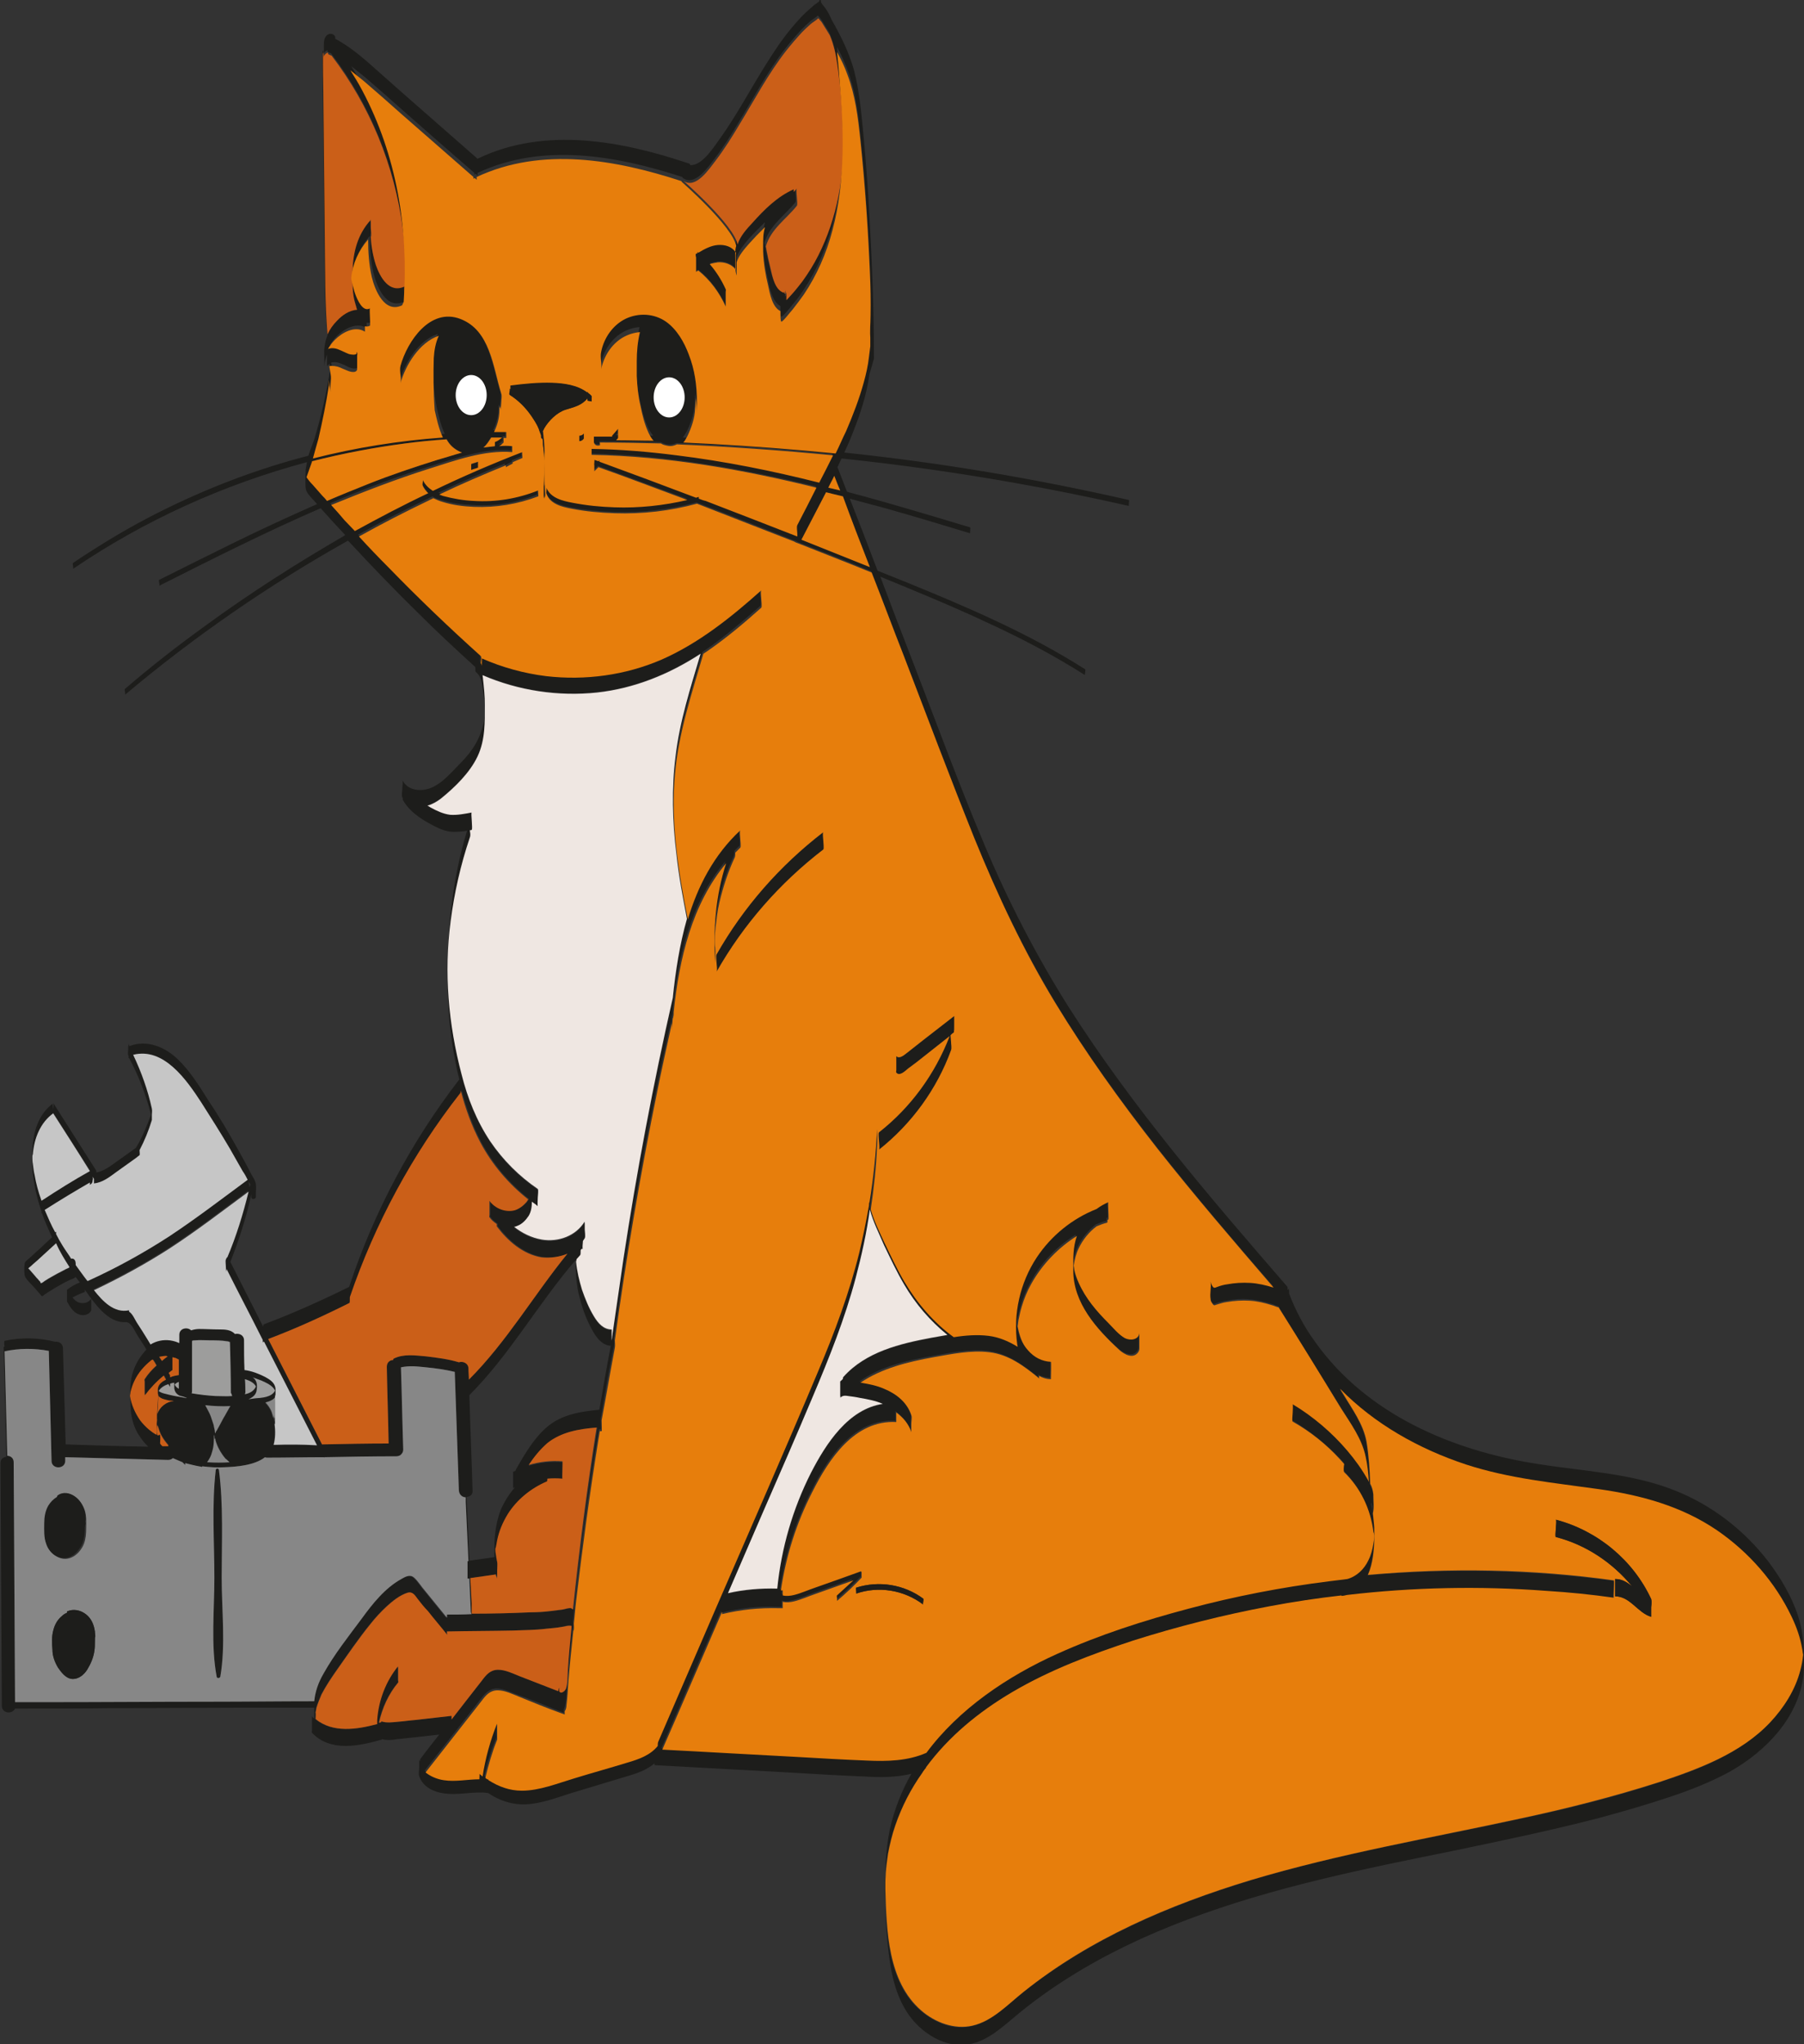 <svg version="1.1" id="_Слой_2" xmlns="http://www.w3.org/2000/svg" x="0" y="0" viewBox="0 0 395.5 448.1" style="enable-background:new 0 0 395.5 448.1" xml:space="preserve">
  <rect x="0" y="0" width="395.5" height="448.1" fill="#333333" stroke="none"/>
  <style>
    .st0{fill:#1d1d1b}.st1{fill:#cb5f18}.st2{fill:#9d9d9c}.st3{fill:#878787}.st4{fill:#c6c6c6}.st5{fill:#efe7e2}.st6{fill:#e77e0c}.st7{fill:#fff}
  </style>
  <path class="st0" d="M161.3 55.7v3.2c-.9-1.2-2.5-1.7-3.9-1.6-.6.1-1.2.2-1.8.4 1.4 1.6 2.6 3.5 3.5 5.5.1.1 0 .4 0 .6V67c-1.4-3.1-3.4-5.8-6-7.9-.2.1-.4.2-.5.3V55.6c.1-.1.2-.1.4-.2v-.3l.2.2c1.3-.8 2.8-1.6 4.3-1.7 1.5-.1 3 .3 3.9 1.6 0 0-.1.4-.1.5zM104.8 101.5v1.1c-.5.2-1 .3-1.5.5v-1.3c.5-.2 1-.3 1.5-.5v.2zM128 95V96.2c-.2.3-.6.5-1 .5v-1.2c.4 0 .8-.2 1-.5zM180.5 186.2c-9.5 7.3-17.5 16.4-23.4 26.8.2-.4 0-1.4 0-1.9s-.2-1.5 0-1.9c5.9-10.4 13.9-19.5 23.4-26.8-.2.1 0 1.6 0 1.9s.2 1.7 0 1.9zM209.1 225.8v.5c-.3.2-.5.4-.7.6 0 .5.1 1 .1 1.4 0 .5.2 1.4 0 1.9-3.1 8.5-8.6 16.1-15.8 21.8.2-.1 0-1.6 0-1.9s-.2-1.7 0-1.9c7-5.5 12.3-12.8 15.5-21.1l-5.7 4.5c-1.1.9-2.3 1.8-3.4 2.6-.6.5-1.9 1.8-2.6.9-.1-.1 0-.4 0-.5v-3.1c.8.8 2.1-.6 2.7-1 1.1-.9 2.2-1.7 3.3-2.6 2.2-1.7 4.5-3.5 6.7-5.2v1.8c0 .4-.1.8-.1 1.3zM48.3 367.5c-.1.4-.8.4-.8 0-1.3-6.9-.5-14.7-.5-21.7 0-7.8-.6-15.8.3-23.6.1-.4.6-.4.7 0 1 7.7.6 15.8.6 23.6 0 7.1.9 14.8-.3 21.7zM249.7 291.5v-.2.2zM191.1 73.9v1.8V73.9zm0-3.4c0 .9-.1 2.3 0 3.3 0-.8 0-1.6.1-2.4-.1-.3-.1-.6-.1-.9zM190.7 82.2V82v.2z"/>
  <path class="st0" d="M394.2 354.2c-1.4-4.3-3.8-8.3-6.5-11.9-5.3-6.9-12.4-12.4-20.5-15.6-9.5-3.8-20-4.2-30-5.8-18.8-2.9-37.6-10.9-48.9-26.8-2.4-3.3-4.3-6.9-5.7-10.6v-.6c0-.1-.1-.5 0-.5-.1.1-.2.3-.3.4 0-.4 0-.7-.1-.8-17-19.6-34-39.4-48-61.4-7.1-11.3-13.2-23.1-18.4-35.5-5.5-13-10.4-26.4-15.5-39.6-2.5-6.4-4.9-12.7-7.3-19.1 7.8 3.2 15.6 6.4 23.3 10 7.4 3.4 14.7 7.2 21.6 11.6-.2-.1.2-1.1 0-1.3-12.4-7.9-26-13.7-39.5-19.2l-6-2.4c-2-5.3-4-10.5-6.1-15.8 2.8.8 5.7 1.5 8.5 2.3 6 1.7 12 3.5 17.9 5.3-.1 0 .1-1.2 0-1.3-9-2.7-17.9-5.4-27-7.8l-2.1-5.4c.3-.6.6-1.3.9-1.9 12.6 1.3 25.2 3.1 37.7 5.3 8.5 1.5 16.9 3.2 25.3 5.1-.1 0 .1-1.2 0-1.3-20.6-4.7-41.4-8.2-62.4-10.4.7-1.5 1.4-3.1 2-4.7 1.6-4 2.9-8.1 3.5-12.4.1-.4 1-3.5 1-3.5 0-11-.4-20.5-1-31.5-.3-5.5-.7-10.9-1.2-16.4-.5-5.2-.9-10.4-2.2-15.4-1.1-3.9-2.9-7.5-4.9-11-.5-1.2-1.1-2.3-2-3.3-.1-.2-.2-.3-.3-.5 0-.3-.1-.6-.1-.6-.1-.1-.2-.1-.2 0v-.1.1c0 .1-.1.2-.1.4-.4.3-.9.7-1.1.8-.6.5-1.2 1.1-1.8 1.6-1.2 1.1-2.2 2.3-3.3 3.6-2 2.4-3.7 5-5.4 7.7-3.4 5.4-6.4 11.1-10.1 16.3-1.2 1.6-3.9 6.1-6.6 5.9 0-.1 0-.2-.1-.3-14.8-5-31.6-8.2-46.3-1.2v-.1.1c-.1 0-.1.1-.2.1-5.4-4.7-10.8-9.5-16.2-14.2-2.6-2.3-5.3-4.7-7.9-7-2.2-1.9-4.5-3.7-7.1-5.1 0-.3 0-.5-.1-.6-.5-.7-1.4-.6-1.9 0-.6.7-.5 1.9-.5 2.8 0 2.6 0 5.2.1 7.8.1 5.5.1 11.1.2 16.6.1 10.8.1 21.5.3 32.3.1 2 .1 4.1.2 6.1-.4.9-.6 2-.7 3-.1 1.2.1 2.5 0 3.8.1-.9.3-1.8.6-2.6v2.1c0 .1.1.4 0 .6.1-.3.4-.5.6-.7 0 .4.1.8.1 1.2-.8 5.2-2 10.4-3.5 15.4-.4 1.2-.9 2.3-1.3 3.6-11.3 2.9-22.2 7.1-32.6 12.3-6.6 3.3-12.9 7.1-19 11.2-.2.1.2 1.1 0 1.3 15.6-10.6 33-18.5 51.3-23.4-.1.6-.2 1.1-.3 1.7v-.1.4c0 1.2-.1 2.4 0 3.6.1 1.1 1 1.9 1.8 2.8.3.3.5.6.7.8-6.1 2.7-12.2 5.5-18.3 8.5-5.5 2.7-10.9 5.4-16.3 8.1-.2.1.2 1.2 0 1.3 11.7-5.9 23.4-11.8 35.4-17 1.8 2 3.6 4 5.4 5.9-10.7 6.2-20.9 12.7-30.6 19.8-6.1 4.4-12 9-17.7 13.9-.2.2.2 1.1 0 1.3 15.2-12.8 31.6-24.1 48.9-33.8 5 5.4 10.1 10.7 15.3 15.8 4.1 4.1 8.3 8 12.6 11.9 0 .5 0 1 .1 1.1 1.3.9 1.4 2.8 1.6 4.2.1.9.3 1.9.4 2.8 0 .4.1.8.1 1.2-.1.4 0 1-.1 1.4-.1.4-.1.8-.2 1.3-.2.8-.4 1.6-.7 2.4-.6 1.7-1.5 3.2-2.6 4.6-1.1 1.4-2.4 2.6-3.6 3.9-1.1 1.1-2.3 2.3-3.7 3.1-2.3 1.4-5.9 1.5-7.3-1.2.2.4 0 1.4 0 1.9s-.2 1.4 0 1.9l.1.1v.4c1.4 2.5 3.8 4.1 6.2 5.4 1.3.7 2.7 1.4 4.2 1.6 1.2.1 2.5 0 3.7-.2-3.3 10.8-4.4 22-4.3 33.3.1 5.9.6 11.8 1.8 17.6.2 1.2.5 2.4.8 3.6-10.5 13.6-18.7 29-24.1 45.3 0 .1 0 .1-.1.2-6.1 3-12.3 5.8-18.7 8.2 0 0-.1.3-.1.5-2.4-4.7-4.8-9.5-7.2-14.2 1.9-4.8 3.5-9.8 4.6-14.8v.5c0 .3.1.6.6.5.3-.1.4-.3.4-.5v-1c0-.5.1-1.1 0-1.6 0-.4 0-.4 0 0v-.1c-.1-.8-.6-1.5-1-2.2-.9-1.8-1.9-3.6-2.9-5.4-2-3.6-4.1-7.2-6.4-10.6-2-3.2-4.1-6.6-6.8-9.2-2.8-2.7-6.8-4.4-10.6-2.9l-.3-.6c.1.1.1.5 0 .8v.5c0 .3-.1 1 0 1.3.1.1.1.2.1.3 0 .2 0 .4-.1.4.1 0 .2-.1.2-.1 2.1 3.9 3.7 8.1 4.8 12.4-.9 2.5-1.9 5-3.3 7.3l-4.2 3c-1.4 1-2.8 2.1-4.5 2.4v-.8.4c-3.1-4.9-6.3-9.9-9.4-14.8.1.2 0 1 0 1.3v.1c-.1-.6-.3-1.3 0-1.4-2.9 2.1-4.2 5.5-4.5 9-.3 3-.2 6.1.4 9 .3 2 .9 3.9 1.5 5.8v.4l.1-.1c.6 1.8 1.4 3.5 2.2 5.3-1.7 1.6-3.4 3.2-5.2 4.8-.4.3-.8.6-.8 1.1-.1.8-.1 1.6 0 2.4.1.5.4.8.7 1.2.5.5 1 1.1 1.5 1.6.4.5.9 1 1.3 1.5.1.2.2.3.4.3.1 0 .3-.2.4-.3l.9-.6c1.1-.7 2.3-1.4 3.4-2 .6-.3 1.1-.6 1.7-.8.3-.1.7-.3.9-.5l.9 1.2c-1 .4-1.9.9-2.8 1.6v2.6c.6 1.1 1.4 2.4 2.6 2.8 1 .4 2.3.1 2.7-.9v-2.6c-.5 1-1.8 1.2-2.7.9-.6-.2-1-.6-1.4-1.1.9-.5 1.8-.9 2.7-1.2v-.5c2.1 2.9 5 7.3 8.9 7.1 1.2-.1 1.9 1.7 2.4 2.5.7 1.2 1.5 2.3 2.2 3.5-1.2 1.3-2.2 2.8-2.8 4.5-.9 2.4-.8 4.9-.7 7.3 0 2.2.4 4.4 1.5 6.4.6 1 1.3 2 2.1 2.8l.3.3c-6-.1-12.1-.3-18.1-.5-.2-7-.4-14-.6-21.1 0-1-.9-1.5-1.7-1.4-3.6-.9-7.4-1-11.1-.2-.1 0-.1.6 0 1.3H.8l.6 24.1c-.7.1-1.3.5-1.3 1.4.1 17.7.2 35.5.3 53.2 0 1.7 2.3 1.9 2.9.6 7.1 0 14.3 0 21.4-.1 12 0 24-.1 36.1-.1h8.1v2.4c-.2-.1-.3-.3-.5-.5v3.1c0 .1-.1.5 0 .5 4 4.3 10.4 2.9 15.3 1.5v-.1c1.1.3 2.3.2 3.4 0 1.3-.1 2.6-.3 3.9-.4 1.8-.2 3.6-.4 5.3-.6-1.4 1.8-2.8 3.5-4.1 5.3-.1.1-.1.4-.1.6-.1-.2-.2-.3-.2-.5v1.8c0 .6-.2 1.4 0 1.9.8 2.4 3.2 3.5 5.5 3.8 2.8.4 5.6-.3 8.4-.2v.1-.1c.4 0 .8.1 1.2.1 2.2 1.5 4.7 2.4 7.3 2.5 4 .1 8-1.6 11.7-2.7 3.9-1.2 7.7-2.3 11.6-3.5 2.1-.6 4.3-1.4 5.9-2.8v.4c10.4.6 20.7 1.1 31 1.7 5.1.3 10.1.6 15.2.8 3.4.2 6.8.2 10.1-.6-2.1 3.7-3.7 7.7-4.7 12.1-1 4.8-1.1 9.8-1 14.7 0 4.8.3 9.7 1 14.5.7 4.6 2.1 9.4 5.3 13 2.8 3.1 6.8 5.4 11 5.1 4.6-.3 8.1-3.7 11.5-6.5 3.6-3 7.5-5.8 11.5-8.3 8.1-5.1 16.8-9.2 25.8-12.6 19-7.2 39-11.2 58.8-15.2 10.5-2.2 21.1-4.4 31.5-7.1 5.2-1.4 10.4-2.9 15.5-4.6 4.5-1.5 9.1-3.3 13.3-5.6 7.9-4.5 15-11.8 16.1-21.2.3-4.4.1-8.9-1.2-12.9zM190.7 124.3l-15-6c1.8-3.5 3.6-6.9 5.4-10.4 1.2.3 2.4.6 3.7.9 1.9 5.2 3.9 10.4 5.9 15.5zm-6.5-16.8c-.9-.2-1.7-.4-2.6-.6.4-.9.9-1.7 1.3-2.6.4 1 .8 2.1 1.3 3.2zm6.7-27.2s0 .1 0 0c0 .1 0 0 0 0zM70.8 108.7c-.7-.8-1.4-1.6-2.2-2.5-.5-.5-.9-1-1.3-1.6.4-1.1.8-2.3 1.2-3.4v-.1c6.7-1.7 13.5-3 20.4-3.9 3-.4 6.1-.7 9.1-.9.6 1.1 1.4 1.9 2.5 2.5.2.1.5.3.7.4-1.8.5-3.6 1.1-5.4 1.6-5.1 1.6-10.2 3.3-15.2 5.3-3 1.2-6 2.4-9 3.7-.2-.4-.5-.8-.8-1.1zm28 93.1c.8-6.2 2.2-12.4 4.2-18.3.2-.5.1-1 0-1.6.1 0 .3 0 .4-.1.3 0-.2-3.7 0-3.8-1.6.3-3.1.6-4.7.5-1.6-.2-3-.9-4.3-1.6-.2-.1-.4-.3-.7-.4 1.1-.3 2.1-.9 2.9-1.5 3.1-2.5 6.4-5.7 8.1-9.3 1.7-3.6 1.6-7.5 1.6-11.4 0-1.8-.2-3.7-.4-5.5 0-.3-.1-.6-.1-.9 7.9 3.4 16.6 4.7 25.1 3.8 8.2-.9 15.8-4 22.7-8.5-2.2 7.4-4.6 14.8-5.5 22.5-.9 7.2-.7 14.6.2 21.8.5 4.7 1.4 9.4 2.3 14.1-1.6 5.6-2.5 11.5-3.1 17.3-4.3 18.9-7.9 38-10.8 57.1l-2.4 16.5c0 .3-.1.6-.1.9 0 .2-.1.4-.1.7v-2.5c-1.8 0-3-1.4-3.9-2.9-1.1-1.8-1.9-3.8-2.6-5.8-.6-2-1.1-4-1.3-6.1 0-.2.1-.4.1-.6.3-.3.5-.6.8-.9.1-.1.1-.6.1-1.1.2-.3.4-.4.5-.1-.2-.4 0-1.4 0-1.9.1-.2.3-.4.4-.6.2-.4 0-1.5 0-1.9v-1.3c0-.1-.1-.5 0-.5-1.9 3.2-5.8 4.6-9.4 4-2.3-.4-4.3-1.4-6.1-2.8.2 0 .5-.1.7-.2 1.1-.4 1.9-1.3 2.5-2.2.6-1 .7-2.1.7-3.1.4.3.9.6 1.3 1-.1-.1 0-1.7 0-1.9 0-.3.2-1.7 0-1.9-4.1-2.8-7.6-6.3-10.4-10.4-3-4.5-5-9.5-6.3-14.7-2.9-11.3-3.8-22.7-2.4-33.9zM109 342.5c-.1-.3-.1-.6-.2-1v-.1c-.1-.5-.2-1.1-.2-1.6 0-.1 0-.3.1-.4.1-.5.2-1.1.3-1.6.4-2 1.2-3.9 2.3-5.7 2-3.2 5.1-5.7 8.6-7.2.1 0 .1-.3.1-.6 1.1-.1 2.2-.1 3.3 0-.1 0 .1-3.7 0-3.8-2.5-.2-5 .1-7.4.8 1.2-1.8 2.5-3.4 4.1-4.8 3.1-2.7 7-3.3 11-3.6-2.1 13.2-3.8 26.5-5.2 39.9-.1-.1-.2-.2-.4-.3-.6-.1-1.3.2-1.9.3l-2.4.3c-1.5.2-3.1.3-4.6.3-4.3.2-8.6.3-12.9.3v-2.3c-.1-1.8-.2-3.7-.3-5.5 1.9-.3 3.7-.5 5.6-.8 0 .1 0 .3.1.4.1.2.2.4.2.6V344.2c-.2-.4-.1-1.1-.2-1.7zm10.9-29.7c-2.9 2.5-4.9 6-6.8 9.3 0 .1-.1.2-.1.3-.2.1-.3.1-.5.2v3.6c.1-.1.2-.1.4-.2-1.3 1.5-2.3 3.1-3.1 4.9-.9 2.3-1.3 4.8-1.4 7.3v3.1c-1.8.3-3.7.5-5.5.8-.2-4.7-.4-9.3-.6-14 .7 0 1.4-.5 1.3-1.4-.2-7-.5-13.9-.7-20.9 8.9-8.9 15.1-20.1 23.3-29.6 0 2.4.1 4.7.6 7.1.6 2.6 1.4 5.1 2.6 7.4.9 1.8 2.2 4.1 4.5 4.3-.9 4.7-1.7 9.3-2.5 14-4.1.4-8.2 1-11.5 3.8zm-43.1-27.3c.1 0 .1-.8.1-1.3 5.5-16.1 13.7-31.3 24.2-44.7.1-.1.1-.3.1-.6 1 3.9 2.4 7.8 4.3 11.4 2.6 4.9 6.2 9.1 10.5 12.5-.1.2-.3.4-.4.6-.7.8-1.6 1.5-2.6 1.8-2 .5-4.3-.4-5.5-2.1v3.1c0 .1-.1.5 0 .5.4.6 1 1.1 1.6 1.5v.5c2.4 3.2 5.7 6.1 9.8 6.8 1.9.3 3.8 0 5.5-.7-7.4 9.1-13.3 19.3-21.6 27.6 0-.8-.1-1.6-.1-2.4 0-1.2-1.2-1.7-2.1-1.4-2.3-.7-4.7-1-7.2-1.3-2.4-.2-4.9-.6-7.1.5 0 0-.1.1-.1.3-.7 0-1.4.5-1.4 1.5.1 5.6.3 11.2.4 16.8-4.9 0-9.7.1-14.6.2-3.9-7.7-7.9-15.4-11.8-23.1 6.3-2.4 12.2-5.1 18-8zm-21.9-25.7v.1-.1zm-.2-.5c.1.1.1.2.2.3-.1.2-.1.5-.2.7 0-.5-.2-1-.2-1.4 0 .2.1.3.2.4zm-47.6-5.2c-.1-.1 0-.3 0-.5v.5zm2 8.8c-.6-1.7-1.1-3.5-1.4-5.3-.2-.8-.3-1.7-.4-2.5-.1-.5-.1-1-.1-1.5v-.2c0-.2.1-.3.1-.4.3-3.5 1.6-6.9 4.5-9v.1c2.7 4.2 5.3 8.4 8 12.5-3.6 2-7.1 4.2-10.6 6.5-.1 0-.1-.1-.1-.2zm6.1 15c-.3.2-.7.3-1 .5-1.2.6-2.3 1.2-3.5 1.9-.3.2-.5.3-.8.5-.2.1-.6.5-.8.5-.1.1-.2.1-.2-.1-.1-.1-.1-.1-.1-.2l-.3-.3c-.2-.3-.5-.5-.7-.8-.4-.5-.9-1-1.3-1.5l-.3-.3c.2-.2.4-.3.6-.5.6-.6 1.3-1.1 1.9-1.7l3.6-3.3c.9 1.8 1.9 3.5 3 5.1-.1.1-.1.1-.1.2zm1.4-.6c0-.4 0-.8-.2-1.1-.2-.3-.5-.4-.8-.3-.6-1-1.3-1.9-1.9-2.9-.5-.8-1-1.7-1.4-2.5v-.5c-.1 0-.1.1-.2.1-.9-1.6-1.6-3.3-2.3-4.9 3.3-2.1 6.6-4.1 9.9-6v.5c.4-.2.6-.5.6-.9.1-.3.1-.6 0-.9.1.2.2.3.3.5v1c1.9-.2 3.4-1.4 4.9-2.5l4.2-3c.3-.2.6-.5.9-.7.1-.1 0-.8 0-1.1 1.1-2.1 2-4.3 2.7-6.6v-1.1c0-.5.1-.9 0-1.4-.9-4.1-2.3-8-4.1-11.8 6.7-1.7 11.7 5.5 14.9 10.4 2.1 3.3 4.2 6.6 6.2 10 1 1.7 1.9 3.4 2.9 5.1l.9 1.8c-5.7 4.2-11.3 8.5-17.2 12.4-5.7 3.7-11.7 7-17.9 9.8-.7-1.1-1.6-2.2-2.4-3.4zm13.3 12.4c-.4-.6-.9-1.9-1.7-2.4v-.3c-3.3.7-5.8-2-7.7-4.4 5.7-2.7 11.2-5.7 16.5-9.1 6-3.9 11.7-8.3 17.4-12.5-1.2 4.9-2.7 9.8-4.7 14.5 0 0 0-.1-.1-.1v.1c-.1.1-.1.3-.2.4-.1.3 0 .9 0 1.3s.1.9 0 1.3c.1-.1.1-.3.2-.5 2.6 5.2 5.3 10.3 7.9 15.5v.5c.1 0 .2-.1.3-.1 3.9 7.6 7.7 15.1 11.6 22.7-3.2 0-6.3.1-9.5.1.4-1.5.4-3.1.2-4.7 0 .1.1.1.1.2v-2.6 1.4c-.1-.1-.1-.1-.1-.2v-.2c-.1.3 0 .6 0 .9v.2l-.3-1.8c.1.3 0 .7 0 1-.1-.5-.2-1-.4-1.5-.3-.7-.8-1.4-1.3-1.9.7-.2 1.4-.4 1.9-.9.1-.1.2-.2.3-.4v.1c.1 0 .1-.1.1-.2v1.7-2c.1-.2.1-.4.1-.5v-1.2.1c-.1-1.3-1.2-2-2.3-2.6-1.4-.7-2.9-1.3-4.5-1.5-.1-2.2-.1-4.3-.1-6.5 0-1.2-1.1-1.6-2-1.4-.9-1-2.3-1-3.5-1-1.4 0-2.9-.1-4.3-.1-.6 0-1.2.1-1.8.3-.8-.8-2.6-.5-2.6 1v1.8c-.6-.3-1.3-.5-2-.6-1.5-.2-3 .1-4.3.9-.2-.3-.4-.7-.6-1-1-1.3-1.8-2.5-2.6-3.8zm23.8 12.6c1 .3 2.1.7 2.4 1.6-.4 1-1.4 1.5-2.4 1.7 0-.1.1-.3.1-.4-.1-.9-.1-1.9-.1-2.9zm2.5 2.3c.1-.7.1-1.5-.3-2.1-.1-.2-.3-.4-.6-.6.6.2 1.3.5 1.9.7 1.1.5 2.5 1.1 3 2.2-.7 1.4-3 1.5-4.4 1.7-.5.1-.9.1-1.4.2 1-.4 1.8-1 1.8-2.1zm-9.2 9.8c0 .2.1.3.1.5 0 .1 0 .4.1.5 0 .1 0 .1.1-.1v.3c.4 1.5 1.2 2.9 2.2 4.1l.9.9c-1.6.1-3.2.1-4.7 0h-.2c.5-.7.9-1.4 1.1-2.3.4-1.3.4-2.6.4-3.9zm2.3-4c-.4.6-.7 1.3-1.1 2-.2.3-.3.6-.5.9-.1.2-.2.4-.3.5-.1.1-.1.2-.1.3-.1.1-.1.2-.1.1-.1-.1-.1-.3-.1-.5s-.1-.3-.1-.5c-.1-.3-.1-.6-.2-.9l-.6-1.8c-.3-.8-.8-1.6-1.2-2.4 1.9.1 3.7.2 5.6.1-.1.1-.1.2-.2.3-.4.7-.8 1.3-1.1 1.9zm-1.9-4.5c-1.8-.1-3.5-.3-5.3-.6.1-.2.1-.4.1-.6v-10.9c.2-.1.5-.1.7-.1 1.1-.1 2.2 0 3.3 0 1.2 0 2.4 0 3.6.2.3 0 .5.1.7.2.1 3.7.2 7.4.2 11.1 0 .3.1.5.2.7-1.1.1-2.3.1-3.5 0zm-10.4-.3c-.7-.2-1.6-.3-2.2-.8.4-.7 1.2-1.2 2.1-1.5.1.2.3.4.4.6v-.7c.3-.1.6-.2.9-.2v.1-.1 1.3-.1c.1.7.4 1.2 1.1 1.6.5.3 1.1.5 1.7.7h-.3c-1.3-.4-2.5-.6-3.7-.9zm1.1 1.5c-1.6.1-3.1 1.3-3.6 2.8.1-1.3.2-2.7.2-4 .4.7 1.6.9 2.5 1.1.3 0 .6 0 .9.1zm-.2-7.3v-2.3c.2 0 .3.1.5.1.3.1.6.2.8.4v3.4c-.6.1-1.3.2-1.9.5 0-.2 0-.5-.1-.6-.1-.1-.2-.3-.2-.4.3-.2.5-.4.8-.6.1 0 .1-.6.1-.5zm1.3 3.1v1.5c-.4-.2-.7-.5-.9-.9.2-.3.6-.5.9-.6zm-2.4-5.6c-.5.3-.9.7-1.3 1l-.6-.9c.5-.1 1-.2 1.6-.2 0 .1.1.1.3.1zm-6 14c-1.1-1.6-1.9-3.4-2.2-5.3 0-.3.1-.5.1-.8.2-.9.5-1.8.9-2.6.8-1.7 2.1-3.2 3.6-4.4l.1-.1c.1 0 .2-.1.3-.1.3.4.6.9.8 1.3-1 .9-1.9 1.9-2.6 3-.1.1 0 .5 0 .5v2.6c0 .1.1.5 0 .5 1.2-1.6 2.6-3.1 4.2-4.4.1.2.3.5.4.7-.2.1-.5.3-.7.4-.7.5-1 1-1.1 1.6v-.1 1.3-.1c0 .1.1.2.1.3-.1 1.5-.2 3-.3 4.4v1.2c0-.1.1-.2.1-.2v.1h-.1v.2c0 .1-.1.8 0 1v.1-.1 1.4c0-.5 0-.9.1-1.4l.1.1c.1.2.1.4.2.6.1.4.3.9.5 1.3.4.8 1 1.6 1.6 2.3l.1.1h-1.3c-.2-.2-.4-.4-.5-.6 0-.6.1-1.2 0-1.8 0-.1-.1-.2-.2-.1v.1h-.4c0-.2 0-.4-.1-.7v.6c-.6-.2-1.3-.8-1.7-1.1-.7-.3-1.4-1-2-1.8zm15.4 61.6c-12 0-24 .1-36.1.1H3.3c-.1-17.5-.2-35-.3-52.6 0-.9-.7-1.4-1.4-1.4L1 296.2c3.2-.7 6.5-.7 9.7-.1.2 8 .4 16.1.6 24.1 0 1.9 3 1.9 3 0v-.8c7.5.2 15.1.4 22.6.6.4 0 .8-.1 1-.4.7.4 1.4.7 2.1.9l.6.6v-.4c1.2.4 2.4.7 3.6.8v.1c.1 0 .1-.1.2-.2 1.6.2 3.2.3 4.8.2 2.7-.1 6.6-.4 8.9-2.2.2 0 .3.1.5.1 4.1 0 8.3-.1 12.4-.1l.1.1v-.1c5.3-.1 10.6-.1 15.8-.2.3 0 .6-.1.8-.2.4-.2.7-.6.7-1.3-.2-6-.3-12-.5-18 1.8-.4 3.7-.1 5.5 0 2.1.2 4.2.5 6.3 1 .3 8.7.6 17.3.9 26 0 .9.8 1.4 1.5 1.5v1c.2 4.3.4 8.7.6 13h-.2c-.1 0 0 1.7 0 1.9v1.9h.4l.3 6.9v.9c-1.8 0-3.6 0-5.4.1v.7c-1.6-2-3.2-3.9-4.8-5.9-.8-.9-1.5-2.1-2.4-2.9-.9-.8-1.9-.2-2.8.3-3.6 2-6.3 5.4-8.7 8.7-2.9 3.9-6 7.8-8.4 12.1-1 1.9-1.8 3.9-2 6H46.2zM91 377c-1.3.1-2.6.3-3.9.4-1.2.1-2.4.3-3.6-.1v.2c-.2 0-.3.1-.5.1.7-3.2 2.1-6.3 4.2-8.8.1 0 0-.5 0-.5v-2.6c0-.1-.1-.5 0-.5-2.7 3.3-4.3 7.5-4.6 11.8v.9c-4.5 1.2-9.7 2-13.5-1.1 0-.5.1-1 0-1.5.1-.3.1-.6.2-1 .3-1 .7-1.9 1.1-2.9 1-1.9 2.2-3.7 3.4-5.4 2.4-3.4 4.7-6.8 7.3-10 1.1-1.4 2.3-2.7 3.6-3.9 1.2-1.1 2.9-2.5 4.6-3 1.1-.3 1.6.6 2.2 1.4.7.9 1.4 1.8 2.2 2.6 1.4 1.8 2.9 3.5 4.3 5.3-.1-.1-.1-.5-.1-.8 4.8-.1 9.7-.1 14.5-.2 2.4-.1 4.9-.1 7.3-.4 1.1-.1 2.3-.2 3.4-.4.5-.1 1.6-.5 2.2-.3v.4c-.3 3.1-.6 6.2-.8 9.3-.1 1.3 0 2.8-.4 4.1-.2.5-.7.9-1.1.9-.1 0-.1 0-.2-.1-.1 0-.1-.1-.2-.2 0-.4 0-.7.1-.8-.1.1-.2.2-.2.3v.1c-.1.1-.1.3-.1.4-2.8-1.1-5.7-2.2-8.5-3.3-1.5-.6-3.1-1.4-4.7-1.4-1.7 0-2.6 1.1-3.5 2.3-2.3 2.9-4.5 5.8-6.7 8.6v-.8c-2.8.3-5.4.6-8 .9zm98.9 8.6c-5.1-.2-10.3-.6-15.4-.8-9.8-.5-19.7-1.1-29.5-1.6 4.4-10.1 8.7-20.2 13.1-30.2v.5c4-1 8.2-1.5 12.4-1.3v.3-.3h.9v-1.4c.8.3 1.7.1 2.5-.1 1.6-.4 3.1-1.1 4.6-1.6l8.4-3-3.6 3.3c-.1.1 0 .5 0 .6V350.6c1.9-1.6 3.7-3.3 5.4-5.1v-1.3l-.1.1v-.2c-3.4 1.2-6.7 2.4-10.1 3.6-1.5.5-3 1.2-4.6 1.6-.8.2-1.7.3-2.5.1v-1.1h-.4c1.1-7.5 3.4-14.8 6.9-21.6 3.6-7.2 9.3-15.8 18.4-15.3v-2.1c1.5 1.1 2.7 2.5 3.3 4.3v-1.8c0-.5.2-1.4 0-1.9-1-2.8-3.4-4.7-6-5.8-1.6-.6-3.2-1-4.9-1.3h-.3c4.6-3.3 10.4-4.6 16-5.6 4-.7 8.2-1.6 12.3-1.1 4.3.6 7.8 3.2 11 5.8-.1 0-.1-.3-.1-.6.8.4 1.6.6 2.6.7 0 0 .1-3.7 0-3.8-2-.1-3.7-1-5-2.5-1.4-1.5-1.9-3.3-2.3-5.3 0-.5.1-1 .2-1.4.2-1 .4-1.9.7-2.9.5-1.7 1.2-3.4 2.1-5 2.3-4.3 5.8-8 10-10.5-.9 2.4-.8 5-.8 7.6.1 7.1 5.1 12.9 10.1 17.4 1.1 1 3.1 2 4.2.4.1-.2.2-.5.2-.7v-3.5c-.3 1.5-2 1.8-3.2 1.1-1.4-.7-2.5-2.2-3.6-3.3-2.5-2.6-5-5.4-6.5-8.8-.4-.8-.7-1.7-.9-2.6-.1-.4-.2-.8-.2-1.2.3-1.3.5-2.5 1.1-3.8.9-1.9 2.3-3.5 3.9-4.8.8-.3 1.5-.6 2.3-.8.1 0 .1-.3.1-.6 0 0 .1-.1.2-.1s0-1.7 0-1.9-.1-1.8 0-1.9c-.9.4-1.8.9-2.6 1.5-5.3 2.1-9.9 5.8-13.1 10.6-3.7 5.5-5.2 12.4-4.3 19 0 .2.1.4.1.6-2-1.2-4-2.1-6.4-2.4-2.5-.3-5-.1-7.6.3-4.4-3.3-8-7.4-10.8-12.1-1.6-2.8-3-5.7-4.4-8.6-1.1-2.4-2.3-4.8-3-7.3.7-4.6 1.1-9.3 1.4-14v-3.6c-.3 5.4-.8 10.8-1.7 16.2 0-.1 0-.3-.1-.4.1.3 0 .6 0 1-.6 3.4-1.3 6.8-2.1 10.2-2.2 8.9-5.4 17.5-9 26-7.3 17.4-14.9 34.6-22.4 51.9-4.2 9.8-8.5 19.6-12.7 29.4-.1.2-.1.5-.1.9-1.6 1.9-4.1 2.8-6.5 3.6-3.9 1.2-7.8 2.4-11.8 3.5-3.7 1.1-7.6 2.8-11.5 2.7-2.6 0-5.1-.9-7.3-2.3 0-.1 0-.2-.1-.2h-.2c-.1-.1-.3-.2-.4-.3.6-2.9 1.5-5.7 2.6-8.4.1-.1 0-.5 0-.5v-2.6c0-.1-.1-.4 0-.5-1.5 3.8-2.6 7.7-3.2 11.7-.2-.2-.5-.4-.7-.6.1.1.1.7 0 1.2-2.6 0-5.2.6-7.8.2-1.4-.2-2.9-.7-4-1.7 4.1-5.2 8.2-10.5 12.3-15.7.9-1.2 1.9-2.3 3.5-2.3s3.2.9 4.7 1.4c3 1.1 6 2.3 8.9 3.5.1.1.2.1.3.1.3.1.5.2.8.3v-.7c.2-.4.3-1 .4-1.4.2-1.6.3-3.3.4-4.9.3-3.8.7-7.6 1.1-11.4l.1-.1v-.1c.1-.4.1-1 0-1.3.2-1.6.3-3.3.5-4.9 1.3-11.9 2.9-23.7 4.9-35.5l.3-1.8h.4c.1 0 0-1.3 0-2.4.9-5.3 1.8-10.6 2.9-15.9.1-.5.1-1 0-1.6 2.5-18.3 5.6-36.5 9.3-54.6 1-5 2.1-9.9 3.2-14.9v1.8c.1-1 .1-1.9.2-2.9 0-.1 0-.2.1-.3.1-.4.1-.7.1-1.1 1.1-11.6 3.9-23.5 11.5-32.6-2.3 7-2.9 14.4-2.4 21.9 0-.9.1-2.3 0-3.4 0-.4 0-.9-.1-1.3v-.4c0-1 .1-1.9.2-2.9.2-1.8.5-3.5.8-5.2.8-3.5 1.9-6.8 3.4-10 .1-.2.1-.6.1-1l1.1-1.1c.2-.2 0-1.6 0-1.9s-.2-1.7 0-1.9c-5.8 5.4-9.3 12.2-11.5 19.5-2.1-10.5-3.8-21.3-2.8-32 .8-9 3.7-17.6 6.2-26.2l.9-.6c4.2-2.9 8-6.2 11.8-9.5.2-.2 0-1.6 0-1.9s-.2-1.7 0-1.9c-6.6 5.9-13.7 11.6-21.9 15.2-7.9 3.4-16.7 4.6-25.3 3.6-4.9-.6-9.6-1.9-14.1-3.9.1 0 0 1.3 0 1.7-.1-.2-.1-.5-.2-.7.1-.5.1-1.4 0-1.5-6.9-6.3-13.7-12.7-20.2-19.4-2.2-2.3-4.4-4.5-6.5-6.8 5-2.8 10.1-5.4 15.3-7.9.3-.2.7-.3 1-.5.6.4 1.3.6 2 .8 2.2.7 4.6 1 6.9 1.1 4.8.3 9.6-.5 14.1-2.3.1-.1-.1-1.2 0-1.3-4.5 1.7-9.3 2.5-14.1 2.3-2.3-.1-4.6-.4-6.8-1.1-.3-.1-.5-.2-.8-.3 4.8-2.3 9.7-4.4 14.6-6.4v.4c.5-.3 1-.5 1.5-.8V100.9l2.1-.9c.1-.1-.1-1.2 0-1.3-6.6 2.6-13.1 5.5-19.6 8.5-1-.6-1.8-1.3-2.2-2.4.1.4-.2.9 0 1.3.3.7.7 1.2 1.2 1.6-5.4 2.6-10.8 5.4-16.1 8.3-.8-.8-1.5-1.6-2.3-2.4-1-1.1-2-2.2-2.9-3.3 7.1-3 14.2-5.7 21.6-8 5.8-1.8 12-4.1 18.1-3.6v-1.3c-1-.1-1.9-.1-2.9 0 .4-.2.7-.5 1-.8v-1h.6v-1.3h-2.7c.8-1.6 1.2-3.2 1.2-5V89c0-.1.1-.2.1-.4.1.4.2.8.3 1.1-.2-.5 0-1.4 0-1.9 0-.6.1-1.3 0-1.9-1.8-5.7-2.5-13.9-9-16.4-6.6-2.5-11.6 4.9-13.1 10.3-.3 1.2.3 2.6 0 3.8 1.1-4 4.2-9.1 8.4-10.4-.7 1.5-1 3.2-1.1 4.9.1 3.9.1 7.6.8 11 .4 1.8.9 4.1 1.8 6-9.6.7-19.2 2.3-28.5 4.6.4-1.4.8-2.8 1.2-4.3 1-3.9 1.8-7.7 2.3-11.7.1-.4.1-.8 0-1.2.1.9.3 1.7.4 2.6-.2-1.2.2-2.5 0-3.8l-.3-1.8c.2-.1.4-.1.5-.1.9-.1 1.6.3 2.4.6.8.4 1.8 1 2.7.7.4-.1.5-.3.5-.6v.1-3c0-.2.1-.5 0-.7 0-.1-.1-.1-.1-.2v.4c-.3.4-1.3.2-1.7.1-.8-.2-1.5-.7-2.3-1-.7-.3-1.6-.4-2.3-.1.4-.7.9-1.4 1.5-2 1.6-1.6 4.4-3.2 6.6-1.8v-1.2c.3.1.7.1 1.1-.1.2-.1 0-1.7 0-1.9s-.2-1.8 0-1.9c-1.6.9-2.8-2-3.2-3.1-.3-.8-.6-1.6-.7-2.5-.1-.4-.1-.7-.2-1.1.4-3.1 1.6-6.1 3.7-8.4 0 2.7.1 5.5.8 8.2.7 2.9 2.8 8.1 6.7 6.2V66c.1-.4 0-1.6 0-1.8 0-.2-.1-1.8 0-1.9-3.4 1.6-5.4-2.1-6.3-4.7-.6-1.9-1-4-1.1-6.1v-.1c.2-.2 0-1.6 0-1.9v-1.3c0-.1-.1-.5 0-.6-.1.1-.1.1-.1.2v-1.2 1.2c-2.8 3.1-3.8 7-3.9 11.1-.1-.1-.1 2.3 0 2.3 0 1.6.1 3.3.6 4.9.1.3.2.8.4 1.3-1.7.1-3.3 1.2-4.4 2.4-.9.9-1.6 1.9-2.1 3-.6-7.1-.5-14.3-.6-21.4-.1-9.8-.2-19.6-.3-29.5 0-2.8-.1-5.6-.1-8.4v-2c0-1 .3 0 .1.7 0-.1.1-.3.1-.4.2-.4.6-.7.9-.8 0 .2 0 .3.1.4.2.1.4.2.7.3 8.4 11 13.8 24.1 15.6 37.9.3 2.1.5 4.2.6 6.4 0 .5.1 1 .1 1.4v1.2c0 1-.1 2.1-.2 3.1-.1 1.1.1 2.7 0 3.6 1.1-16-1.5-32.1-9.1-46.4-.8-1.5-1.7-3-2.6-4.4l3 2.4c2.7 2.3 5.4 4.7 8.1 7.1 5.3 4.7 10.6 9.3 15.9 13.9 0 .2 0 .4-.1.4.1-.1.3-.1.4-.2l.4.4v-.6c14.3-6.7 30.4-3.8 44.9.9 0 .1 0 .2.1.2 2.7 2 5.7-2.6 7.1-4.4 1.9-2.5 3.6-5.2 5.2-7.9 3.3-5.4 6.3-11.1 10.2-16.1 1.1-1.4 2.3-2.8 3.5-4.1.6-.6 1.2-1.2 1.9-1.8.3-.3 1.2-.8 1.7-1.3.3.3.5.6.7.8.6 1 1.2 1.9 1.8 2.9.9 2.1 1.4 4.4 1.7 6.6.7 4.9 1.1 9.8 1.2 14.7.3 9.1-1.5 18.6-5.6 26.8-1 2-2.2 3.9-3.5 5.7-.7.9-1.4 1.8-2.2 2.7-.4.4-.7.8-1.1 1.2l-.2.2v-1.4l-.3-.9c.1.3.1.6.1.9-.1 0-.1 0-.2-.1v-.4c-.1.1-.1.2-.1.3-1.6-.5-2.2-2.3-2.6-3.8-.3-1.3-.6-2.5-.9-3.8-.1-.7-.3-1.4-.4-2.1 0-.2-.1-.3-.1-.5 1.1-3.8 4.4-5.9 6.8-8.9.2-.3 0-1.5 0-1.9s-.2-1.6 0-1.9c-.2.3-.5.5-.7.8v-.6c-3.6 1.6-6.4 4.4-9 7.3-1.3 1.4-2.7 2.9-3.3 4.8-.3 1-.2 2-.2 3 0 1.1-.1 2.4.3 3.5v-2.9c.3-.8.7-1.5 1.1-2.1 1-1.4 2.1-2.6 3.3-3.8l1.8-1.8v.1c-.4 1.3-.4 2.6-.4 3.9V54c.1 2.5.5 5 1.1 7.5.4 1.8.9 4.6 2.7 5.6 0 1 0 2.3.2 2.3.3.1 2.3-2.4 2.5-2.7.9-1 1.7-2.1 2.4-3.2 2.9-4.3 4.9-9.1 6.3-14.1 2.9-10.8 2.5-22.5 1.5-33.6-.2-1.8-.3-3.6-.5-5.5.9 1.6 1.6 3.3 2.3 5 1.7 4.5 2.3 9.3 2.8 14.1 1.1 10.5 1.8 21 2.2 31.5.1 3.2.1 6.4 0 9.6 0 .8 0 1.6-.1 2.4v1.9c0 .8-.1 1.6-.3 2.4-.3 1.8-.6 3.6-1.1 5.4-1 3.7-2.4 7.3-3.9 10.8-.7 1.6-1.5 3.3-2.3 4.9-9.1-.9-18.2-1.6-27.3-2.1-2-.1-4.1-.2-6.1-.3.3-.4.6-.9.9-1.4.9-1.9 1.6-3.9 1.7-6 0-.7.1-1.5.1-2.3.2 1.2.3 2.4.3 3.5 0 .6 0 .6 0 0V87c0-3.6-.6-7-1.8-10.4-1-2.7-2.6-5.5-5-7.2-2.6-1.8-6-2-8.9-.6-2.8 1.4-4.7 4.1-5.3 7.2-.3 1.2.2 2.6 0 3.8.6-2.8 2.2-5.4 4.7-6.9 1.2-.7 2.5-1.1 3.8-1.2-.5 2.1-.6 4.3-.7 6.4v3.2c0 2.2.3 4.4.8 6.5.4 2 .9 4.1 1.8 6 .3.6.7 1.2 1.1 1.7-2.7-.1-5.5-.1-8.2-.1.1-.1.3-.3.4-.5v-1.2c-.4.5-.9 1-1.3 1.5v.2h-4v1.3c.2.6.7.8 1.3.6.1 0 0-.3 0-.6 4.5 0 8.9.1 13.4.2.4.2.9.4 1.4.5.8.1 1.5 0 2.1-.3 11.4.4 22.8 1.2 34.2 2.4v.1c-1 2-2 3.9-3 5.9-10.3-2.6-20.8-4.7-31.3-6-6.2-.8-12.4-1.2-18.6-1.4v1.3c16.7.4 33.1 3.3 49.3 7.2-1.4 2.7-2.8 5.4-4.2 8.2-.2.4 0 1.4 0 1.9v.6c-6.7-2.6-13.4-5.3-20.1-7.8-.5-.2-1-.4-1.5-.5v-.4c-.2.1-.4.1-.6.2-7-2.7-14.1-5.3-21.2-7.9v-.3l-.2.2-.9-.3c.1 0-.1 1 0 1.2v1.3l.9-.9 19.5 7.2c-5.2 1.2-10.6 1.8-16 1.6-3.1-.1-6.2-.4-9.2-1-2.2-.4-4.9-1-5.7-3.3.1.4-.1.9 0 1.3.8 2.3 3.4 2.9 5.5 3.3 3.1.6 6.3.9 9.5 1 6.1.2 12.1-.5 18-2.1 7.1 2.7 14.2 5.5 21.3 8.3.3.1.6.2.9.4 5.4 2.1 10.8 4.2 16.1 6.4 2.4 6.1 4.7 12.3 7.1 18.4 5.1 13.3 10.1 26.6 15.4 39.8 5 12.5 10.8 24.6 17.8 36.2 6.7 11.1 14.3 21.6 22.3 31.8 8.2 10.4 16.8 20.5 25.5 30.5h-.1c-1.6-.6-3.3-.9-5-1-1.6-.1-3.3 0-5 .3-.8.1-1.6.4-2.3.6-.5.2-.7.2-1-.2-.2-.3-.4-.6-.4-1 .2 1.2-.2 2.5 0 3.8 0 .3.1.6.3.9.1.1.2.3.3.4.3.2.3.1.6 0 .8-.3 1.5-.5 2.3-.6 1.7-.3 3.4-.5 5.1-.3 1.7.1 3.3.5 4.9 1 .4.1 1 .4 1.5.5v.1c4.5 7.3 9 14.7 13.6 22 2 3.3 4.6 6.7 5.4 10.6.4 1.8.6 3.6.7 5.5-.1-.1-.1-.3-.2-.4-1.3-2.3-2.8-4.4-4.5-6.4-3.4-4.1-7.5-7.5-12-10.2.1.1 0 1.7 0 1.9 0 .2-.2 1.8 0 1.9 3.8 2.3 7.3 5.1 10.4 8.3.3.3.6.7.9 1 0 .5-.2 1.5 0 1.8 3.5 3.5 5.8 8.2 6.4 13.1v.5c0 .6-.1 1.1-.2 1.7-.2 1.3-.6 2.5-1.1 3.7-.9 2-2.5 3.6-4.6 4.1-1.4.2-2.7.3-4 .5-10.4 1.3-20.7 3.4-30.8 6-9.8 2.6-19.6 5.7-28.8 9.9-10.9 4.9-21.5 12-28.7 21.7-4 2.2-8.5 2.2-12.9 2zm-5.7-82.2v2.6c0 .1.1.5 0 .5.5-.6 1.2-.5 1.8-.4.8.1 1.6.2 2.5.4 1.7.3 3.4.6 5 1.3h.1c-7.6 1.1-12.5 8.7-15.8 15.1-4 7.9-6.5 16.5-7.4 25.4-3.6-.1-7.3.2-10.8 1 2.4-5.6 4.9-11.3 7.3-16.9 3.8-8.7 7.6-17.4 11.3-26.2 3.6-8.5 7-17 9.4-26 1.3-4.9 2.4-9.9 3.1-15 .7 2.7 2 5.2 3.1 7.8 1.4 2.9 2.8 5.9 4.4 8.6 2.5 4.3 5.7 8 9.5 11.1-1.1.2-2.3.4-3.4.6-7 1.3-14.5 3.1-19.4 8.6-.1.1-.1.2-.1.4-.2.1-.5.2-.6.4v.7zM105.9 98.1c.7-.6 1.2-1.4 1.7-2.2h2.4c-.5.4-1 .8-1.6 1V97.8c-.8.1-1.6.2-2.5.3zm194.7 231.6v-.4l.3.9c0 .5.1 1 0 1.5 0-.7-.1-1.4-.3-2zm94 36.5c-1.2 4.3-3.6 8.2-6.6 11.4-6.5 6.8-15.6 10.3-24.3 13.1-10 3.3-20.2 5.8-30.5 8-19.7 4.3-39.7 7.6-59.1 13.5-17.8 5.4-35.2 12.9-49.8 24.5-3.4 2.7-6.8 6.4-11.2 7.4-4 1-8.1-.7-11.2-3.3-7.4-6.3-7.6-17.5-7.9-26.5v-1.6c0-.7.1-1.4.1-2.1.1-1.4.3-2.8.5-4.2.4-2.1.9-4.2 1.6-6.2 1.4-4.1 3.4-7.9 5.9-11.5.2-.3.5-.6.7-1h.1v-.2c5-6.8 11.6-12.2 18.9-16.5 8.3-4.9 17.4-8.3 26.5-11.3 9.7-3.1 19.7-5.6 29.8-7.5 5.3-1 10.5-1.8 15.9-2.4v.1c.4 0 .8-.1 1.2-.2 14.5-1.6 29.1-1.9 43.7-.9 5 .4 9.9.9 14.8 1.5-.1 0 .2-3.7 0-3.8-17.9-2.4-36-2.8-53.9-1.2 1.1-2.5 1.4-5.6 1.4-8.3v-2.1c0-1.1-.1-2.1-.3-3.1.3-1.2.1-2.7.1-3.9v-.2c0-.9-.3-1.6-.7-2.4-.1-3.1-.3-6.2-.8-9.2-.7-3.9-3.1-7.3-5.2-10.6-.2-.4-.4-.7-.6-1 7.5 7.7 17.3 13.3 27.6 16.6 9.5 3.1 19.3 4.1 29.1 5.4 9.2 1.3 18.1 3.6 25.9 9 7 4.8 12.8 11.4 16.3 19 1 2.2 1.9 4.5 2.3 7 .1.4.1.9.2 1.3v.2c0 1-.2 2.1-.5 3.2z"/>
  <path class="st1" d="M89 62.3c-.1 1.1.1 2.7 0 3.6l-.3.6c.1-.4 0-1.6 0-1.8 0-.2-.1-1.8 0-1.9-3.4 1.6-5.4-2.1-6.3-4.7-.6-1.9-1-4-1.1-6.1v-.1c.2-.2 0-1.6 0-1.9v-1.3c0-.1-.1-.5 0-.6-.1.1-.1.1-.1.2v-1.2 1.2c-2.8 3.1-3.8 7-3.9 11.1-.1-.1-.1 2.3 0 2.3 0 1.6.1 3.3.6 4.9.1.3.2.8.4 1.3-1.7.1-3.3 1.2-4.4 2.4-.9.9-1.6 1.9-2.1 3-.6-7.1-.5-14.3-.6-21.4-.1-9.8-.2-19.6-.3-29.5 0-2.8-.1-5.6-.1-8.4v-2c0-1 .3 0 .1.7 0-.1.1-.3.1-.4.2-.4.6-.7.9-.8 0 .2 0 .3.1.4.2.1.4.2.7.3 8.4 11 13.8 24.1 15.6 37.9.3 2.1.5 4.2.6 6.4 0 .5.1 1 .1 1.4v1.2c.1 1.1.1 2.1 0 3.2zM179.4 56c-1 2-2.2 3.9-3.5 5.7-.7.9-1.4 1.8-2.2 2.7-.4.4-.7.8-1.1 1.2l-.2.2v-1.4l-.3-.9c.1.3.1.6.1.9-.1 0-.1 0-.2-.1v-.4c-.1.1-.1.2-.1.3-1.6-.5-2.2-2.3-2.6-3.8-.3-1.3-.6-2.5-.9-3.8-.1-.7-.3-1.4-.4-2.1 0-.2-.1-.3-.1-.5 1.1-3.8 4.4-5.9 6.8-8.9.2-.3 0-1.5 0-1.9s-.2-1.6 0-1.9c-.2.3-.5.5-.7.8v-.6c-3.6 1.6-6.4 4.4-9 7.3-1.3 1.4-2.7 2.9-3.3 4.8-.8-4.3-11.9-14-11.9-14 2.7 2 5.7-2.6 7.1-4.4 1.9-2.5 3.6-5.2 5.2-7.9 3.3-5.4 6.3-11.1 10.2-16.1 1.1-1.4 2.3-2.8 3.5-4.1.6-.6 1.2-1.2 1.9-1.8.3-.3 1.2-.8 1.7-1.3.3.3.5.6.7.8.6 1 1.2 1.9 1.8 2.9.9 2.1 1.4 4.4 1.7 6.6.7 4.9 1.1 9.8 1.2 14.7.5 9.3-1.3 18.9-5.4 27z"/>
  <path class="st2" d="M60.3 304.8c-.7 1.5-3 1.6-4.4 1.7-.5.1-.9.1-1.4.2.9-.4 1.7-1 1.8-2.1.1-.7.1-1.5-.3-2.1-.1-.2-.3-.4-.6-.6.6.2 1.3.5 1.9.7 1.1.5 2.5 1.1 3 2.2z"/>
  <path class="st2" d="M56.1 303.9c-.4 1-1.4 1.5-2.4 1.7 0-.1.1-.3.1-.4 0-1 0-1.9-.1-2.9 1 .3 2 .8 2.4 1.6zM39.2 302.9v1.5c-.4-.2-.7-.5-.9-.9.2-.3.6-.5.9-.6z"/>
  <path class="st2" d="M41 306.4h-.3c-1.2-.2-2.5-.4-3.7-.7-.7-.2-1.6-.3-2.2-.8.4-.7 1.2-1.2 2.1-1.5.1.2.3.4.4.6v-.7c.3-.1.6-.2.9-.2v.1-.1 1.3-.1c.1.7.4 1.2 1.1 1.6.5.1 1.1.3 1.7.5zM50.9 306c-1.2.1-2.4 0-3.6 0-1.8-.1-3.5-.3-5.3-.6.1-.2.1-.4.1-.6v-10.9c.2-.1.5-.1.7-.1 1.1-.1 2.2 0 3.3 0 1.2 0 2.4 0 3.6.2.3 0 .5.1.7.2.1 3.7.2 7.4.2 11.1.2.2.2.5.3.7z"/>
  <path class="st3" d="M60.3 307.9v3c-.1-.1-.1-.1-.1-.2v-.2c-.1.3 0 .6 0 .9v.2l-.3-1.8c.1.3 0 .7 0 1-.1-.5-.2-1-.4-1.5-.3-.7-.8-1.4-1.3-1.9.7-.2 1.4-.4 1.9-.9.1-.1.2-.2.3-.4v.1c.1 0 .1-.1.1-.2-.2.8-.2 1.4-.2 1.9zM50.5 308.2c-.1.1-.1.2-.2.3-.3.6-.7 1.2-1 1.8-.4.6-.7 1.3-1.1 2-.2.3-.3.6-.5.9-.1.2-.2.4-.3.5-.1.1-.1.2-.1.3-.1.1-.1.2-.1.1-.1-.1-.1-.3-.1-.5s-.1-.3-.1-.5c-.1-.3-.1-.6-.2-.9l-.6-1.8c-.3-.8-.8-1.6-1.2-2.4 1.8.2 3.6.3 5.5.2zM50.3 320.5c-1.6.1-3.2.1-4.7 0h-.2c.5-.7.9-1.4 1.1-2.3.4-1.2.4-2.5.4-3.8 0 .2.1.3.1.5 0 .1 0 .4.1.5 0 .1 0 .1.1-.1v.3c.4 1.5 1.2 2.9 2.2 4.1.3.2.6.5.9.8z"/>
  <path class="st3" d="m103.2 352.9-.3-6.9h-.4v-3.8h.2c-.2-4.4-.4-8.7-.6-13v-1c-.7 0-1.4-.5-1.5-1.5-.3-8.6-.6-17.3-.9-26-2.1-.5-4.2-.8-6.3-1-1.8-.2-3.7-.4-5.5 0 .2 6 .3 12 .5 18 0 .6-.3 1-.7 1.3-.2.1-.5.2-.8.2-5.3 0-10.6.1-15.8.2v.1l-.1-.1c-4.1 0-8.3.1-12.4.1-.2 0-.4 0-.5-.1-2.3 1.8-6.2 2.1-8.9 2.2-1.6.1-3.2 0-4.8-.2-.1 0-.1.1-.2.2v-.1c-1.2-.2-2.4-.5-3.6-.8v.4l-.6-.6-2.1-.9c-.2.2-.6.4-1 .4-7.5-.2-15.1-.4-22.6-.6v.8c0 1.9-3 1.9-3 0-.2-8-.4-16.1-.6-24.1-3.2-.6-6.5-.6-9.7.1l.6 22.9c.7 0 1.4.5 1.4 1.4.1 17.5.2 35 .3 52.6h6.9c12 0 24-.1 36.1-.1 7.6 0 15.1-.1 22.6-.1.2-2.1.9-4.1 2-6 2.4-4.3 5.5-8.2 8.4-12.1 2.4-3.3 5.1-6.7 8.7-8.7.9-.5 1.9-1.1 2.8-.3.9.8 1.6 2 2.4 2.9 1.6 2 3.2 3.9 4.8 5.9v-.7c1.8 0 3.6 0 5.4-.1-.2-.3-.2-.6-.2-.9zm-93-14.5c-.5-1.4-.4-3-.4-4.4 0-1.4.2-2.7.9-3.9.5-.8 1.1-1.4 1.9-1.9 0-.2 0-.3.1-.3 1.1-.9 2.7-.6 3.8.2 1 .7 1.7 1.8 2.1 3 .4 1.3.3 2.6.3 3.9 0 1.2-.1 2.3-.5 3.4-.9 2.2-3.1 4-5.5 3-1.4-.6-2.2-1.7-2.7-3zM20.8 360c0 .6 0 1.2-.1 1.8-.2 1.5-.8 2.9-1.6 4.2-.7 1.1-1.9 2.1-3.3 2-1.4-.1-2.4-1.5-3.1-2.5-.7-1.2-1.2-2.5-1.2-3.9-.1-1.4-.2-2.9.2-4.3.3-1.2.9-2.3 1.9-3.1.3-.3.6-.5 1.1-.7v-.3c1.4-.6 2.9-.3 4.1.6 1.2.9 1.8 2.3 2 3.8 0 .4.1.8.1 1.1-.1-.1-.1.7-.1 1.3zm27.5 7.5c-.1.4-.8.4-.8 0-1.3-6.9-.5-14.7-.5-21.7 0-7.8-.6-15.8.3-23.6.1-.4.6-.4.7 0 1 7.7.6 15.8.6 23.6 0 7.1.9 14.8-.3 21.7z"/>
  <path class="st0" d="M20.8 360c0 .6 0 1.2-.1 1.8-.2 1.5-.8 2.9-1.6 4.2-.7 1.1-1.9 2.1-3.3 2-1.4-.1-2.4-1.5-3.1-2.5-.7-1.2-1.2-2.5-1.2-3.9-.1-1.4-.2-2.9.2-4.3.3-1.2.9-2.3 1.9-3.1.3-.3.6-.5 1.1-.7v-.3c1.4-.6 2.9-.3 4.1.6 1.2.9 1.8 2.3 2 3.8 0 .4.1.8.1 1.1-.1-.1-.1.7-.1 1.3zM18.5 331c-.4-1.2-1.1-2.3-2.1-3-1.1-.8-2.6-1.1-3.8-.2 0 0-.1.2-.1.3-.8.5-1.4 1.1-1.9 1.9-.7 1.2-.9 2.6-.9 3.9 0 1.5-.1 3 .4 4.4.4 1.3 1.3 2.4 2.5 2.9 2.4 1.1 4.6-.8 5.5-3 .4-1.1.5-2.2.5-3.4.2-1.2.3-2.5-.1-3.8zm.3 2.8c0 .1 0 .3-.1.4-.1-1.3.1-.9.1-.4z"/>
  <path class="st4" d="M60 316.7c.4-1.5.4-3.1.2-4.7 0 .1.1.1.1.2V306c.1-.2.1-.4.1-.5v-1.2.1c-.1-1.3-1.2-2-2.3-2.6-1.4-.7-2.9-1.3-4.5-1.5-.1-2.2-.1-4.3-.1-6.5 0-1.2-1.1-1.6-2-1.4-.9-1-2.3-1-3.5-1-1.4 0-2.9-.1-4.3-.1-.6 0-1.2.1-1.8.3-.8-.8-2.6-.5-2.6 1v1.8c-.6-.3-1.3-.5-2-.6-1.5-.2-3 .1-4.3.9-.2-.3-.4-.7-.6-1-.8-1.3-1.6-2.6-2.4-3.8-.4-.6-.9-1.9-1.7-2.4v-.3c-3.3.7-5.8-2-7.7-4.4 5.7-2.7 11.2-5.7 16.5-9.1 6-3.9 11.7-8.3 17.4-12.5-1.2 4.9-2.7 9.8-4.7 14.5 0 0 0-.1-.1-.1v.1c-.1.1-.1.3-.2.4-.1.3 0 .9 0 1.3s.1.9 0 1.3c.1-.1.1-.3.2-.5 2.6 5.2 5.3 10.3 7.9 15.5v.5c.1 0 .2-.1.3-.1 3.9 7.6 7.7 15.1 11.6 22.7-3.2-.2-6.3-.2-9.5-.1zM15.2 277.7v.1c-.3.2-.7.3-1 .5-1.2.6-2.3 1.2-3.5 1.9-.3.2-.5.3-.8.5-.2.1-.6.5-.8.5-.1.1-.2.1-.2-.1-.1-.1-.1-.1-.1-.2l-.3-.3c-.2-.3-.5-.5-.7-.8-.4-.5-.9-1-1.3-1.5l-.3-.3c.2-.2.4-.3.6-.5.6-.6 1.3-1.1 1.9-1.7l3.6-3.3c.8 1.9 1.9 3.6 2.9 5.2zM19.7 256.7c-3.6 2-7.1 4.2-10.6 6.5 0-.1-.1-.2-.1-.3-.6-1.7-1.1-3.5-1.4-5.3-.2-.8-.3-1.7-.4-2.5-.1-.5-.1-1-.1-1.5v-.2c0-.2.1-.3.1-.4.3-3.5 1.6-6.9 4.5-9v.1c2.7 4.2 5.4 8.4 8 12.6z"/>
  <path class="st4" d="M54.3 258.6c-5.7 4.2-11.3 8.5-17.2 12.4-5.7 3.7-11.7 7-17.9 9.8-.9-1.1-1.7-2.3-2.6-3.5 0-.4 0-.8-.2-1.1-.2-.3-.5-.4-.8-.3-.6-1-1.3-1.9-1.9-2.9-.5-.8-1-1.7-1.4-2.5v-.5c-.1 0-.1.1-.2.1-.9-1.6-1.6-3.3-2.3-4.9 3.3-2.1 6.6-4.1 9.9-6v.5c.4-.2.6-.5.6-.9.1-.3.1-.6 0-.9.1.2.2.3.3.5v1c1.9-.2 3.4-1.4 4.9-2.5l4.2-3c.3-.2.6-.5.9-.7.1-.1 0-.8 0-1.1 1.1-2.1 2-4.3 2.7-6.6v-1.1c0-.5.1-.9 0-1.4-.9-4.1-2.3-8-4.1-11.8 6.7-1.7 11.7 5.5 14.9 10.4 2.1 3.3 4.2 6.6 6.2 10 1 1.7 1.9 3.4 2.9 5.1.5.7.8 1.3 1.1 1.9z"/>
  <path class="st5" d="M184.2 302.8v3.1c0 .1.1.5 0 .5.5-.6 1.2-.5 1.8-.4.8.1 1.6.2 2.5.4 1.7.3 3.4.6 5 1.3h.1c-7.6 1.1-12.5 8.7-15.8 15.1-4 7.9-6.5 16.5-7.4 25.4-3.6-.1-7.3.2-10.8 1 2.4-5.6 4.9-11.3 7.3-16.9 3.8-8.7 7.6-17.4 11.3-26.2 3.6-8.5 7-17 9.4-26 1.3-4.9 2.4-9.9 3.1-15 .7 2.7 2 5.2 3.1 7.8 1.4 2.9 2.8 5.9 4.4 8.6 2.5 4.3 5.7 8 9.5 11.1-1.1.2-2.3.4-3.4.6-7 1.3-14.5 3.1-19.4 8.6-.1.1-.1.2-.1.4-.2.3-.4.4-.6.6zM148.3 187.3c.5 4.7 1.4 9.4 2.3 14.1-1.6 5.6-2.5 11.5-3.1 17.3-4.3 18.9-7.9 38-10.8 57.1l-2.4 16.5c0 .3-.1.6-.1.9 0 .2-.1.4-.1.7v-2.5c-1.8 0-3-1.4-3.9-2.9-1.1-1.8-1.9-3.8-2.6-5.8-.6-2-1.1-4-1.3-6.1 0-.2.1-.4.1-.6.3-.3.5-.6.8-.9.1-.1.1-.6.1-1.1.2-.3.4-.4.5-.1-.2-.4 0-1.4 0-1.9.1-.2.3-.4.4-.6.2-.4 0-1.5 0-1.9v-1.3c0-.1-.1-.5 0-.5-1.9 3.2-5.8 4.6-9.4 4-2.3-.4-4.3-1.4-6.1-2.8.2 0 .5-.1.7-.2 1.1-.4 1.9-1.3 2.5-2.2.6-1 .7-2.1.7-3.1.4.3.9.6 1.3 1-.1-.1 0-1.7 0-1.9 0-.3.2-1.7 0-1.9-4.1-2.8-7.6-6.3-10.4-10.4-3-4.5-5-9.5-6.3-14.7-2.9-11-3.9-22.3-2.4-33.6.8-6.2 2.2-12.4 4.2-18.3.2-.5.1-1 0-1.6.1 0 .3 0 .4-.1.3 0-.2-3.7 0-3.8-1.6.3-3.1.6-4.7.5-1.6-.2-3-.9-4.3-1.6-.2-.1-.4-.3-.7-.4 1.1-.3 2.1-.9 2.9-1.5 3.1-2.5 6.4-5.7 8.1-9.3 1.7-3.6 1.6-7.5 1.6-11.4 0-1.8-.2-3.7-.4-5.5 0-.3-.1-.6-.1-.9 7.9 3.4 16.6 4.7 25.1 3.8 8.2-.9 15.8-4 22.7-8.5-2.2 7.4-4.6 14.8-5.5 22.5-.9 6.9-.7 14.3.2 21.5z"/>
  <path class="st1" d="M125.3 356.4v.3c-.3 3.1-.6 6.2-.8 9.3-.1 1.3 0 2.8-.4 4.1-.2.5-.7.9-1.1.9-.1 0-.1 0-.2-.1-.1 0-.1-.1-.2-.2 0-.4 0-.7.1-.8-.1.1-.2.2-.2.3v.1c-.1.1-.1.3-.1.4-2.8-1.1-5.7-2.2-8.5-3.3-1.5-.6-3.1-1.4-4.7-1.4-1.7 0-2.6 1.1-3.5 2.3-2.3 2.9-4.5 5.8-6.7 8.6v-.8c-2.6.3-5.3.6-7.9.9-1.3.1-2.6.3-3.9.4-1.2.1-2.4.3-3.6-.1v.2c-.2 0-.3.1-.5.1.7-3.2 2.1-6.3 4.2-8.8.1 0 0-.5 0-.5v-2.6c0-.1-.1-.5 0-.5-2.7 3.3-4.3 7.5-4.6 11.8v.9c-4.5 1.2-9.7 2-13.5-1.1 0-.5.1-1 0-1.5.1-.3.1-.6.2-1 .3-1 .7-1.9 1.1-2.9 1-1.9 2.2-3.7 3.4-5.4 2.4-3.4 4.7-6.8 7.3-10 1.1-1.4 2.3-2.7 3.6-3.9 1.2-1.1 2.9-2.5 4.6-3 1.1-.3 1.6.6 2.2 1.4.7.9 1.4 1.8 2.2 2.6 1.4 1.8 2.9 3.5 4.3 5.3-.1-.1-.1-.5-.1-.8 4.8-.1 9.7-.1 14.5-.2 2.4-.1 4.9-.1 7.3-.4 1.1-.1 2.3-.2 3.4-.4.4 0 1.4-.4 2.1-.2 0-.1 0 0 0 0z"/>
  <path class="st1" d="M130.8 312.9c-2.1 13.2-3.8 26.5-5.2 39.9-.1-.1-.2-.2-.4-.3-.6-.1-1.3.2-1.9.3l-2.4.3c-1.5.2-3.1.3-4.6.3-4.3.2-8.6.3-12.9.3v-2.3c-.1-1.8-.2-3.7-.3-5.5 1.9-.3 3.7-.5 5.6-.8 0 .1 0 .3.1.4.1.2.2.4.2.6V344.2c0-.6.1-1.3 0-1.9-.1-.3-.1-.6-.2-1v-.1c-.1-.5-.2-1.1-.2-1.6 0-.1 0-.3.1-.4.1-.5.2-1.1.3-1.6.4-2 1.2-3.9 2.3-5.7 2-3.2 5.1-5.7 8.6-7.2.1 0 .1-.3.1-.6 1.1-.1 2.2-.1 3.3 0-.1 0 .1-3.7 0-3.8-2.5-.2-5 .1-7.4.8 1.2-1.8 2.5-3.4 4.1-4.8 3-2.4 6.9-3.1 10.8-3.4zM36.9 317h-1.3c-.2-.2-.4-.4-.5-.6 0-.6.1-1.2 0-1.8 0-.1-.1-.2-.2-.1v.1h-.4c0-.2 0-.4-.1-.7 0-.5 0-.9.1-1.4l.1.1c.1.2.1.4.2.6.1.4.3.9.5 1.3.4.8 1 1.6 1.6 2.3v.2zM38.1 307.1c-1.6.1-3.1 1.3-3.6 2.8.1-1.3.2-2.7.2-4 .4.7 1.6.9 2.5 1.1.3 0 .6 0 .9.1zM39.2 298v3.4c-.6.1-1.3.2-1.9.5 0-.2 0-.5-.1-.6-.1-.1-.2-.3-.2-.4.3-.2.5-.4.8-.6v-2.8c.2 0 .3.1.5.1.4.1.6.3.9.4zM36.8 297.3c-.5.3-.9.7-1.3 1l-.6-.9c.5-.1 1-.2 1.6-.2 0 .1.1.1.3.1z"/>
  <path class="st1" d="M36.4 302.4c-.2.1-.5.3-.7.4-.7.5-1 1-1.1 1.6v-.1 1.3-.1c0 .1.1.2.1.3-.1 1.5-.2 3-.3 4.4v1.2c0-.1.1-.2.1-.2v.1h-.1v.2c0 .1-.1.8 0 1v.1-.1 2c-.6-.2-1.3-.8-1.7-1.1-.7-.6-1.4-1.3-2-2.1-1.1-1.6-1.9-3.4-2.2-5.3 0-.3.1-.5.1-.8.2-.9.5-1.8.9-2.6.8-1.7 2.1-3.2 3.6-4.4l.1-.1c.1 0 .2-.1.3-.1.3.4.6.9.8 1.3-1 .9-1.9 1.9-2.6 3-.1.1 0 .5 0 .5v2.6c0 .1.1.5 0 .5 1.2-1.6 2.6-3.1 4.2-4.4.2.4.3.6.5.9zM124.4 274.8c-7.4 9.1-13.3 19.3-21.6 27.6 0-.8-.1-1.6-.1-2.4 0-1.2-1.2-1.7-2.1-1.4-2.3-.7-4.7-1-7.2-1.3-2.4-.2-4.9-.6-7.1.5 0 0-.1.1-.1.3-.7 0-1.4.5-1.4 1.5.1 5.6.3 11.2.4 16.8-4.9 0-9.7.1-14.6.2-3.9-7.7-7.9-15.4-11.8-23.1 6.1-2.3 12-5 17.8-7.9.1 0 .1-.8.1-1.3 5.5-16.1 13.7-31.3 24.2-44.7.1-.1.1-.3.1-.6 1 3.9 2.4 7.8 4.3 11.4 2.6 4.9 6.2 9.1 10.5 12.5-.1.2-.3.4-.4.6-.7.8-1.6 1.5-2.6 1.8-2 .5-4.3-.4-5.5-2.1v3.1c0 .1-.1.5 0 .5.4.6 1 1.1 1.6 1.5v.5c2.4 3.2 5.7 6.1 9.8 6.8 2 .2 4-.1 5.7-.8z"/>
  <path class="st6" d="M395.1 361.4c-.4-2.4-1.2-4.7-2.3-7-3.6-7.6-9.4-14.2-16.4-19-7.8-5.3-16.7-7.7-25.9-9-9.9-1.4-19.6-2.3-29.1-5.4-10.3-3.4-20.1-8.9-27.6-16.6.2.4.4.7.6 1 2 3.4 4.5 6.7 5.2 10.6.5 3 .7 6.1.8 9.2.4.7.6 1.5.7 2.4v.2c0 1.2.2 2.7-.1 3.9.1 1 .2 2.1.3 3.1v2.1c0 2.7-.3 5.8-1.4 8.3 18-1.6 36.1-1.3 53.9 1.2.2 0-.1 3.7 0 3.8-4.9-.7-9.9-1.2-14.8-1.5-14.5-1.1-29.2-.8-43.7.9-.4.1-.8.2-1.2.2v-.1c-5.3.6-10.6 1.4-15.9 2.4-10.1 1.9-20 4.4-29.8 7.5-9.1 3-18.2 6.4-26.5 11.3-7.3 4.3-13.9 9.7-18.9 16.5v.2h-.1c-.2.3-.5.6-.7 1-2.5 3.5-4.5 7.4-5.9 11.5-.7 2-1.2 4.1-1.6 6.2-.2 1.4-.4 2.8-.5 4.2 0 .7-.1 1.4-.1 2.1v1.6c.3 8.9.5 20.1 7.9 26.5 3 2.6 7.2 4.2 11.2 3.3 4.4-1 7.8-4.7 11.2-7.4 14.6-11.7 32-19.1 49.8-24.5 19.4-5.8 39.3-9.2 59.1-13.5 10.3-2.2 20.5-4.8 30.5-8 8.7-2.9 17.9-6.3 24.3-13.1 3-3.2 5.5-7.1 6.6-11.4.3-1.1.5-2.2.6-3.3v-.2c-.1-.3-.1-.8-.2-1.2zm-33.1-9.1v2.1c-3-.9-4.6-4.5-7.9-4.5v-3.8c1.5 0 2.6.7 3.7 1.6-4.3-5.2-10.1-9.1-16.7-10.8-.3-.1.3-3.7 0-3.8 9.1 2.4 16.9 8.8 20.9 17.4.1.3.1 1 0 1.8zM110.1 95.9c-.5.4-1 .8-1.6 1V97.8c-.9.1-1.7.2-2.5.3.7-.6 1.2-1.4 1.7-2.2h2.4zM101.3 99.2c-1.8.5-3.6 1.1-5.4 1.6-5.1 1.6-10.2 3.3-15.2 5.3-3 1.2-6 2.4-9 3.7-.3-.4-.6-.7-1-1.1-.7-.8-1.4-1.6-2.2-2.5-.5-.5-.9-1-1.3-1.6.4-1.1.8-2.3 1.2-3.4v-.1c6.7-1.7 13.5-3 20.4-3.9 3-.4 6.1-.7 9.1-.9.6 1.1 1.4 1.9 2.5 2.5.4.2.6.3.9.4zM184.2 107.5c-.9-.2-1.7-.4-2.6-.6.4-.9.9-1.7 1.3-2.6.4 1 .8 2.1 1.3 3.2zM190.7 124.3l-15-6c1.8-3.5 3.6-6.9 5.4-10.4 1.2.3 2.4.6 3.7.9 1.9 5.2 3.9 10.4 5.9 15.5z"/>
  <path class="st6" d="M301.1 335.8c-.6-5-2.8-9.6-6.4-13.1-.2-.2-.1-1.3 0-1.8-.3-.3-.6-.7-.9-1-3-3.3-6.5-6.1-10.4-8.3-.2-.1 0-1.6 0-1.9 0-.2.1-1.8 0-1.9 4.5 2.7 8.6 6.2 12 10.2 1.7 2 3.2 4.1 4.5 6.4.1.1.1.3.2.4-.1-1.9-.3-3.7-.7-5.5-.8-3.9-3.3-7.3-5.4-10.6-4.5-7.4-9-14.7-13.6-22v-.1c-.5-.1-1.1-.4-1.5-.5-1.6-.5-3.2-.9-4.9-1-1.7-.1-3.4 0-5.1.3-.8.1-1.6.4-2.3.6-.3.1-.3.2-.6 0-.1-.1-.2-.3-.3-.4-.2-.3-.3-.6-.3-.9-.2-1.2.2-2.5 0-3.8.1.4.2.7.4 1 .3.5.5.4 1 .2.8-.3 1.5-.5 2.3-.6 1.6-.3 3.3-.4 5-.3 1.7.1 3.4.5 5 1h.1c-8.6-10-17.3-20.1-25.5-30.5-8-10.2-15.6-20.8-22.3-31.8-7-11.5-12.7-23.7-17.8-36.2-5.3-13.2-10.3-26.5-15.4-39.8-2.4-6.1-4.7-12.3-7.1-18.4-5.4-2.2-10.8-4.3-16.1-6.4-.3-.1-.6-.2-.9-.4-7.1-2.8-14.2-5.5-21.3-8.3-5.9 1.6-11.9 2.3-18 2.1-3.2-.1-6.4-.4-9.5-1-2.1-.4-4.7-1-5.5-3.3-.1-.4.1-.9 0-1.3.9 2.3 3.6 2.9 5.7 3.3 3.1.6 6.1.9 9.2 1 5.4.2 10.8-.4 16-1.6-6.5-2.4-13-4.9-19.5-7.2l-.9.9V102c-.1-.2.1-1.2 0-1.2l.9.3.2-.2v.3c7.1 2.6 14.1 5.2 21.2 7.9.2-.1.4-.1.6-.2v.4c.5.2 1 .4 1.5.5 6.7 2.6 13.5 5.2 20.1 7.8v-.6c0-.4-.2-1.5 0-1.9 1.4-2.7 2.8-5.4 4.2-8.2-16.2-4-32.6-6.9-49.3-7.2v-1.3c6.2.1 12.4.6 18.6 1.4 10.6 1.3 21 3.4 31.3 6 1-1.9 2-3.9 3-5.9v-.1c-11.4-1.1-22.8-1.9-34.2-2.4-.6.3-1.3.5-2.1.3-.5-.1-1-.2-1.4-.5-4.5-.1-8.9-.2-13.4-.2 0 .3.1.6 0 .6-.6.2-1.1 0-1.3-.6v-1.3h4v-.2c.4-.5.9-1 1.3-1.5V96c-.1.2-.3.3-.4.5 2.7 0 5.5.1 8.2.1-.5-.5-.8-1.1-1.1-1.7-.9-1.9-1.4-4-1.8-6-.5-2.1-.7-4.3-.8-6.5v-3.2c0-2.2.2-4.3.7-6.4-1.3.1-2.6.5-3.8 1.2-2.5 1.5-4.1 4.1-4.7 6.9.2-1.2-.3-2.5 0-3.8.6-3 2.5-5.8 5.3-7.2 2.9-1.4 6.3-1.2 8.9.6 2.4 1.7 4 4.5 5 7.2 1.3 3.3 1.8 6.8 1.8 10.4v2.7c0 .6 0 .6 0 0 0-1.2-.1-2.4-.3-3.5 0 .8 0 1.5-.1 2.3-.1 2.1-.8 4.1-1.7 6-.3.5-.5 1-.9 1.4 2 .1 4.1.2 6.1.3 9.1.5 18.2 1.2 27.3 2.1.8-1.6 1.5-3.3 2.3-4.9 1.5-3.5 2.9-7.1 3.9-10.8.5-1.8.9-3.6 1.1-5.4l.3-2.4V74c-.1-1 0-2.4 0-3.3v.9c.1-3.2.1-6.4 0-9.6-.4-10.5-1.1-21-2.2-31.5-.5-4.8-1.1-9.6-2.8-14.1-.6-1.7-1.4-3.4-2.3-5 .2 1.9.4 3.7.5 5.5 1 11.1 1.4 22.8-1.5 33.6-1.3 5-3.4 9.8-6.3 14.1-.8 1.1-1.6 2.2-2.4 3.2-.3.3-2.2 2.8-2.5 2.7-.2-.1-.2-1.3-.2-2.3-1.8-.9-2.3-3.8-2.7-5.6-.6-2.5-1-4.9-1.1-7.5v-1.3c0-1.3 0-2.6.4-3.9v-.1l-1.8 1.8c-1.1 1.2-2.3 2.4-3.3 3.8-.5.7-.9 1.4-1.1 2.1v2.9c-.4-1.1-.3-2.3-.3-3.5 0-1-.1-2 .2-3-.8-4.3-11.9-14-11.9-14s-.1-.1-.1-.2c-14.4-4.7-30.6-7.6-44.9-.9v.6c-.1-.1-.3-.2-.4-.4-.1.1-.2.1-.4.2.1 0 .1-.2.1-.4-5.3-4.6-10.6-9.3-15.9-13.9-2.7-2.4-5.4-4.8-8.1-7.1l-3-2.4c.9 1.4 1.8 2.9 2.6 4.4 7.6 14.3 10.2 30.3 9.1 46.4l-.3.6v.1c-3.9 1.9-6-3.3-6.7-6.2-.6-2.7-.8-5.4-.8-8.2-2.1 2.4-3.4 5.3-3.7 8.4 0 .4.1.7.2 1.1.2.8.4 1.7.7 2.5.4 1.1 1.6 4 3.2 3.1-.1.1 0 1.7 0 1.9s.1 1.8 0 1.9c-.4.2-.8.2-1.1.1v1.2c-2.2-1.4-5 .2-6.6 1.8-.6.6-1.1 1.3-1.5 2 .7-.3 1.6-.2 2.3.1.8.3 1.5.7 2.3 1 .4.1 1.4.3 1.7-.1v-.4c0 .1.1.1.1.2.1.2 0 .5 0 .7V81v-.1c0 .3-.2.5-.5.6-.9.2-1.9-.4-2.7-.7-.8-.4-1.5-.6-2.4-.6-.2 0-.4 0-.5.1l.3 1.8c.2 1.2-.2 2.5 0 3.8-.2-.9-.3-1.7-.4-2.6v1.2c-.6 3.9-1.4 7.8-2.3 11.7-.4 1.4-.8 2.8-1.2 4.3 9.4-2.4 18.9-3.9 28.5-4.6-.9-1.9-1.4-4.2-1.8-6-.3-4.2-.3-7.9-.2-11.4.1-1.7.4-3.4 1.1-4.9C92 75 88.9 80 87.8 84c.3-1.1-.3-2.6 0-3.8 1.5-5.4 6.5-12.8 13.1-10.3s7.2 10.6 9 16.4c.2.5 0 1.3 0 1.9 0 .5-.2 1.4 0 1.9-.1-.4-.2-.8-.3-1.1 0 .2 0 .3-.1.4v.3c0 1.8-.4 3.4-1.2 5h2.7V96h-.6v1c-.3.3-.6.6-1 .8 1-.1 1.9-.1 2.9 0v1.3c-6.1-.5-12.4 1.8-18.1 3.6-7.3 2.3-14.5 5.1-21.6 8 1 1.1 2 2.2 2.9 3.3.8.8 1.5 1.6 2.3 2.4 5.3-2.9 10.6-5.7 16.1-8.3-.5-.4-.9-1-1.2-1.6-.2-.4.1-.9 0-1.3.5 1.1 1.3 1.8 2.2 2.4 6.4-3.1 12.9-5.9 19.6-8.5-.1.1.1 1.2 0 1.3l-2.1.9V101.6c-.5.3-1 .5-1.5.8v-.4c-4.9 2-9.8 4.1-14.6 6.4.3.1.5.2.8.3 2.2.6 4.5 1 6.8 1.1 4.8.3 9.6-.5 14.1-2.3-.1.1.1 1.2 0 1.3-4.5 1.7-9.3 2.5-14.1 2.3-2.3-.1-4.7-.4-6.9-1.1-.7-.2-1.4-.5-2-.8-.3.2-.7.3-1 .5-5.2 2.5-10.3 5.1-15.3 7.9 2.1 2.3 4.3 4.6 6.5 6.8 6.5 6.7 13.3 13.2 20.2 19.4.2.2.1 1 0 1.5.1.2.2.5.2.7 0-.4.1-1.7 0-1.7 4.5 2 9.3 3.3 14.1 3.9 8.6 1 17.4-.2 25.3-3.6 8.2-3.6 15.3-9.3 21.9-15.2-.2.2 0 1.6 0 1.9s.2 1.7 0 1.9c-3.8 3.4-7.6 6.6-11.8 9.5l-.9.6c-2.5 8.6-5.4 17.2-6.2 26.2-1 10.7.7 21.5 2.8 32 2.2-7.3 5.7-14.1 11.5-19.5-.2.2 0 1.6 0 1.9s.2 1.7 0 1.9l-1.1 1.1c0 .4 0 .7-.1 1-1.5 3.2-2.6 6.6-3.4 10-.4 1.7-.6 3.5-.8 5.2-.1 1-.2 1.9-.2 2.9v.4c0 .4 0 .9.1 1.3.1 1 0 2.4 0 3.4-.5-7.4.1-14.8 2.4-21.9-7.5 9-10.3 21-11.5 32.6 0 .4 0 .8-.1 1.1 0 .1 0 .2-.1.3-.1 1-.2 1.9-.2 2.9v-1.8c-1.1 5-2.2 9.9-3.2 14.9-3.7 18.1-6.8 36.3-9.3 54.6 0 .5.1 1.1 0 1.6-1 5.3-1.9 10.6-2.9 15.9 0 1.1.1 2.4 0 2.4h-.4l-.3 1.8c-1.9 11.8-3.5 23.6-4.9 35.5-.2 1.6-.3 3.3-.5 4.9 0 .3.1 1 0 1.3v.1c0 .1-.1.1-.1.1-.4 3.8-.8 7.6-1.1 11.4-.1 1.6-.2 3.3-.4 4.9 0 .4-.1 1-.4 1.4v.7c-.3-.1-.5-.2-.8-.3-.1 0-.2-.1-.3-.1-3-1.1-6-2.3-8.9-3.5-1.5-.6-3.1-1.4-4.7-1.4-1.7 0-2.6 1.1-3.5 2.3-4.1 5.2-8.2 10.5-12.3 15.7 1.1.9 2.6 1.5 4 1.7 2.6.4 5.2-.2 7.8-.2 0-.5.1-1.1 0-1.2.2.2.5.4.7.6.6-4 1.7-7.9 3.2-11.7-.1.1 0 .4 0 .5v3.1c-1.1 2.7-1.9 5.5-2.6 8.4.1.1.3.2.4.3h.2s0 .1.1.2c2.2 1.4 4.6 2.3 7.3 2.3 3.9 0 7.8-1.6 11.5-2.7 3.9-1.2 7.9-2.3 11.8-3.5 2.4-.7 4.9-1.6 6.5-3.6 0-.3 0-.6.1-.9 4.2-9.8 8.5-19.6 12.7-29.4 7.5-17.3 15.1-34.5 22.4-51.9 3.6-8.5 6.8-17.1 9-26 .8-3.4 1.5-6.8 2.1-10.2 0-.3.1-.7 0-1 0 .1.1.3.1.4.9-5.4 1.4-10.8 1.7-16.2 0 .9.1 2.5 0 3.6-.2 4.7-.7 9.4-1.4 14 .7 2.5 1.9 4.9 3 7.3 1.4 2.9 2.8 5.9 4.4 8.6 2.8 4.7 6.4 8.9 10.8 12.1 2.5-.4 5.1-.6 7.6-.3 2.4.3 4.4 1.2 6.4 2.4 0-.2-.1-.4-.1-.6-.9-6.6.6-13.4 4.3-19 3.2-4.8 7.8-8.5 13.1-10.6.8-.6 1.7-1.1 2.6-1.5-.1 0 0 1.7 0 1.9s.1 1.8 0 1.9c-.1 0-.1.1-.2.1 0 .4 0 .6-.1.6-.8.2-1.6.5-2.3.8-1.6 1.2-3 2.9-3.9 4.8-.6 1.2-.9 2.5-1.1 3.8.1.4.1.8.2 1.2.2.9.5 1.7.9 2.6 1.5 3.4 3.9 6.2 6.5 8.8 1.1 1.1 2.2 2.5 3.6 3.3 1.2.6 3 .4 3.2-1.1v-.3V295.6c0 .3-.1.5-.2.7-1.1 1.7-3.1.6-4.2-.4-5-4.6-10.1-10.3-10.1-17.4 0-2.6-.1-5.1.8-7.6-4.1 2.6-7.6 6.2-10 10.5-.9 1.6-1.6 3.3-2.1 5-.3 1-.5 1.9-.7 2.9-.1.5-.1 1-.2 1.4.4 2 .9 3.8 2.3 5.3 1.3 1.5 3 2.4 5 2.5.1 0 0 3.8 0 3.8-1 0-1.8-.3-2.6-.7 0 .3 0 .5.1.6-3.3-2.7-6.7-5.3-11-5.8-4.1-.5-8.3.4-12.3 1.1-5.5 1-11.3 2.4-16 5.6h.3c1.7.3 3.3.6 4.9 1.3 2.7 1.1 5.1 3 6 5.8.2.5 0 1.3 0 1.9v1.8c-.6-1.8-1.8-3.2-3.3-4.3v2.1c-9.1-.5-14.8 8.1-18.4 15.3-3.5 6.8-5.8 14.1-6.9 21.6h.4v1.1c.8.2 1.7.1 2.5-.1 1.6-.4 3.1-1.1 4.6-1.6 3.4-1.2 6.8-2.4 10.1-3.6v.2l.1-.1v1.3c-1.7 1.8-3.5 3.5-5.4 5.1V350.3c0-.1-.1-.6 0-.6l3.6-3.3-8.4 3c-1.5.5-3 1.2-4.6 1.6-.8.2-1.7.3-2.5.1v1.4h-.9v.3-.3c-4.2-.1-8.3.3-12.4 1.3v-.5c-4.4 10.1-8.7 20.2-13.1 30.2 9.8.5 19.7 1.1 29.5 1.6 5.1.3 10.3.6 15.4.8 4.4.2 8.9.1 13-1.7 7.1-9.6 17.8-16.8 28.7-21.7 9.3-4.2 19-7.3 28.8-9.9 10.1-2.7 20.4-4.7 30.8-6 1.4-.2 2.7-.3 4-.5 2.1-.6 3.7-2.2 4.6-4.1.6-1.2.9-2.4 1.1-3.7.1-.6.2-1.1.2-1.7-.1-.5-.1-.6-.2-.8zM152.5 55.7c.1-.1.2-.1.4-.2v-.3l.2.2c1.3-.8 2.8-1.6 4.3-1.7 1.5-.1 3 .3 3.9 1.6.1.1 0 .4 0 .6v3.2c-.9-1.2-2.5-1.7-3.9-1.6-.6.1-1.2.2-1.8.4 1.4 1.6 2.6 3.5 3.5 5.5.1.1 0 .4 0 .6v3.2c-1.4-3.1-3.4-5.8-6-7.9-.2.1-.4.2-.5.3v-3.2c-.1-.1-.1-.7-.1-.7zm-47.7 46.6v.2c-.5.2-1 .3-1.5.5v-1.3c.5-.2 1-.3 1.5-.5v1.1zm23.2-6.2s0 .1 0 0c-.2.4-.6.6-1 .6v-1.2c.4 0 .8-.2 1-.5v1.1zm-8.9-1.1c.1.6.1 1.2.2 1.9.1 1.3.1 2.6.1 3.9v5.8c0-.1.1-.3.1-.4-.1.4 0 .9 0 1.3s.1.9 0 1.3c-.1.2-.1.4-.2.6.1-.2 0-.4 0-.7v.6-2.5c.1-1.9.1-3.8.1-5.7 0-1-.1-1.9-.2-2.9-.1-.5-.1-.9-.1-1.4 0-.1-.1-.9-.3-.6v.1-.1c-.1-.2-.1-.4-.1-.7-.1-.3-.5-1.3-.5-1.4-.4-1-1-1.9-1.6-2.8-1.3-1.9-2.9-3.5-4.8-4.7-.2-.1.2-1.1 0-1.3.1 0 .1.1.2.1v-.8c3.1-.4 6.1-.7 9.2-.6 2.6.1 5.5.5 7.6 2.1l.2-.2c-.1.1-.1.2 0 .3.3.2.5.4.7.6.1.1 0 .4 0 .7v.5c-.3-.1-.6-.1-.9-.2v-.5c-1.3 1.6-2.9 1.9-4.8 2.5-1.9.6-3.7 2.4-4.7 4.1 0 0-.1.3-.3.6.1.3.1.4.1.5zm61.4 91.2c-9.5 7.3-17.5 16.4-23.4 26.8.2-.4 0-1.4 0-1.9s-.2-1.5 0-1.9c5.9-10.4 13.9-19.5 23.4-26.8-.2.1 0 1.6 0 1.9s.2 1.7 0 1.9zm28.6 40.1c-.3.2-.5.4-.7.6 0 .5.1 1 .1 1.4 0 .5.2 1.4 0 1.9-3.1 8.5-8.6 16.1-15.8 21.8.2-.1 0-1.6 0-1.9s-.2-1.7 0-1.9c7-5.5 12.3-12.8 15.5-21.1l-5.7 4.5c-1.1.9-2.3 1.8-3.4 2.6-.6.5-1.9 1.8-2.6.9-.1-.1 0-.4 0-.5v-3.1c.8.8 2.1-.6 2.7-1 1.1-.9 2.2-1.7 3.3-2.6 2.2-1.7 4.5-3.5 6.7-5.2v3.1c-.1-.1 0 .5-.1.5zm-6.7 125.4c-4.2-3.2-9.8-4.1-14.7-2.4.1 0-.1-1.2 0-1.3 5-1.6 10.5-.7 14.7 2.4.2.2-.2 1.2 0 1.3z"/>
  <path class="st0" d="M129.7 87.5v.5c-.3-.1-.6-.1-.9-.2v-.5c-1.3 1.6-2.9 1.9-4.8 2.5-1.9.6-3.7 2.4-4.7 4.1 0 0-.1.3-.3.6v.4c.1.6.1 1.2.2 1.9.1 1.3.1 2.6.1 3.9v5.8c0-.1.1-.3.1-.4-.1.4 0 .9 0 1.3s.1.9 0 1.3c-.1.2-.1.4-.2.6.1-.2 0-.4 0-.7v.6-2.5c.1-1.9.1-3.8.1-5.7 0-1-.1-1.9-.2-2.9-.1-.5-.1-.9-.1-1.4 0-.1-.1-.9-.3-.6v.1-.1c-.1-.2-.1-.4-.1-.7-.1-.3-.5-1.3-.5-1.4-.4-1-1-1.9-1.6-2.8-1.3-1.9-2.9-3.5-4.8-4.7-.2-.1.2-1.1 0-1.3.1 0 .1.1.2.1v-.8c3.1-.4 6.1-.7 9.2-.6 2.6.1 5.5.5 7.6 2.1l.2-.2c-.1.1-.1.2 0 .3.3.2.5.4.7.6.1.1.1.5.1.8zM362 352.3v2.1c-3-.9-4.6-4.5-7.9-4.5v-3.8c1.5 0 2.6.7 3.7 1.6-4.3-5.2-10.1-9.1-16.7-10.8-.3-.1.3-3.7 0-3.8 9.1 2.4 16.9 8.8 20.9 17.4.1.3.1 1 0 1.8zM202.4 351.7c-4.2-3.2-9.8-4.1-14.7-2.4.1 0-.1-1.2 0-1.3 5-1.6 10.5-.7 14.7 2.4.2.2-.2 1.2 0 1.3z"/>
  <ellipse class="st7" cx="103.3" cy="86.6" rx="3.4" ry="4.4"/>
  <ellipse class="st7" cx="146.7" cy="87.1" rx="3.4" ry="4.4"/>
</svg>
